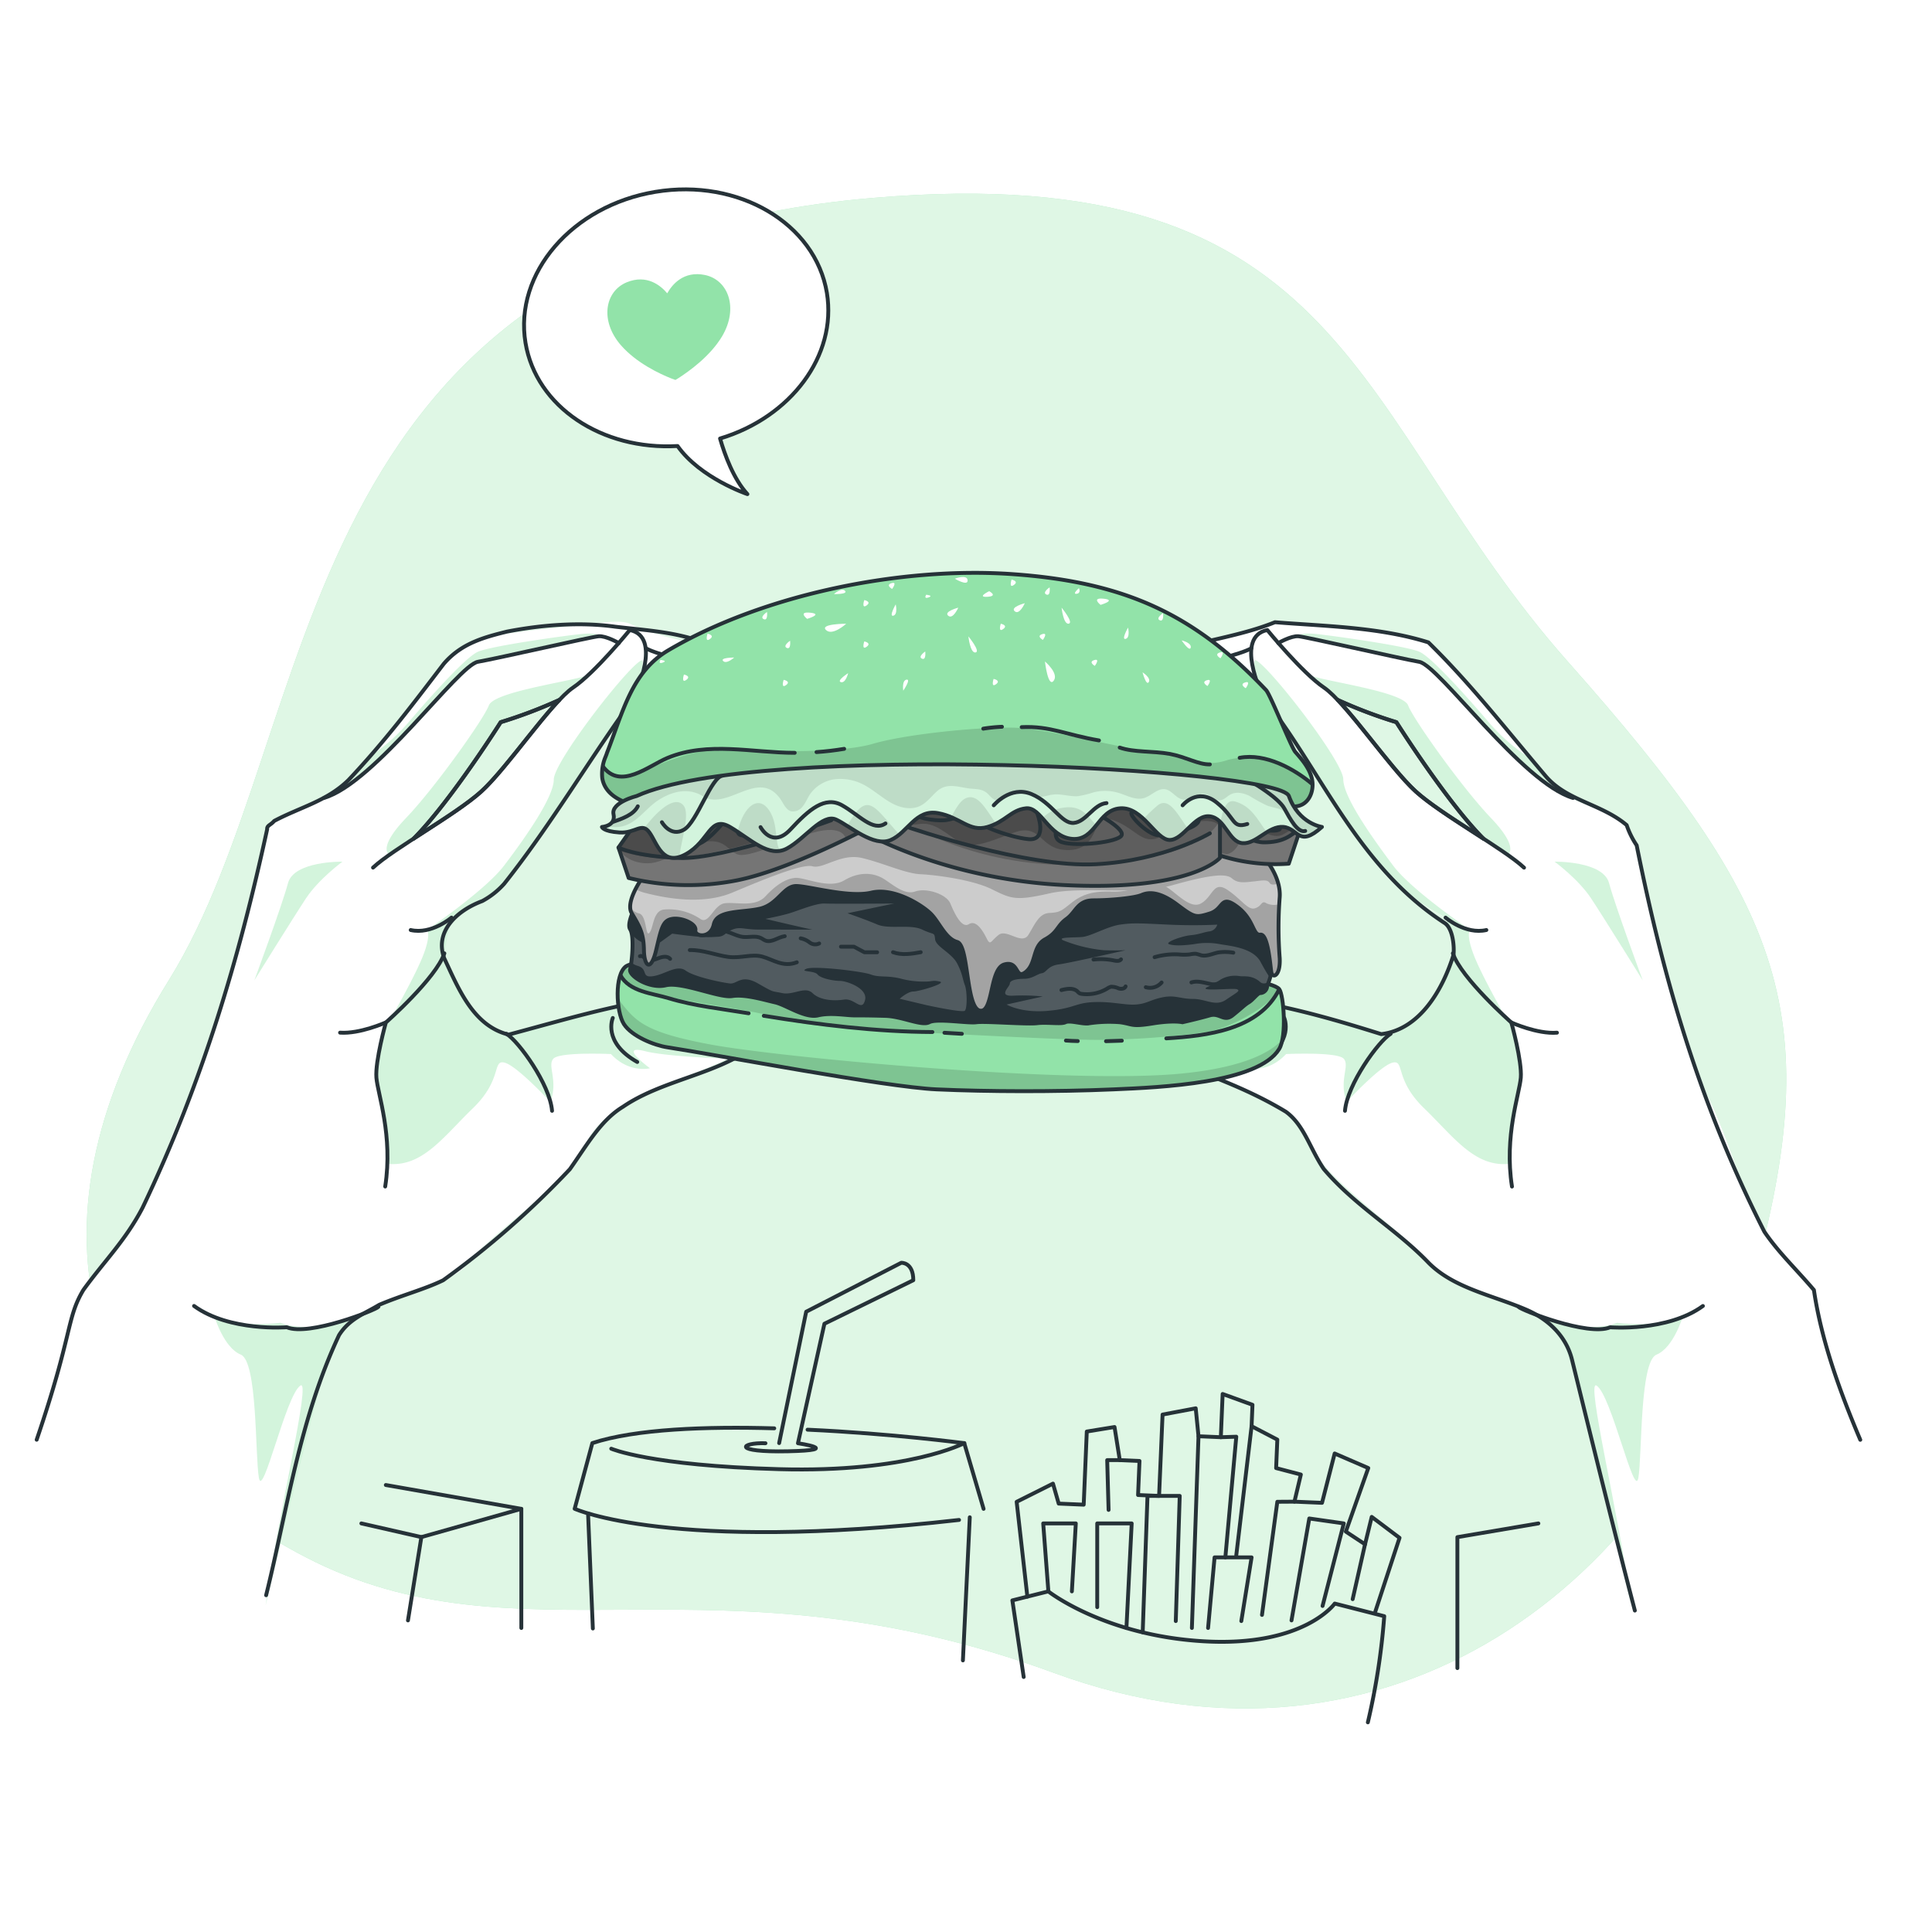 <svg class="animated" id="freepik_stories-hamburger" xmlns="http://www.w3.org/2000/svg" xmlns:xlink="http://www.w3.org/1999/xlink" viewBox="0 0 500 500" version="1.1" xmlns:svgjs="http://svgjs.com/svgjs"><style>svg#freepik_stories-hamburger:not(.animated) .animable {opacity: 0;}svg#freepik_stories-hamburger.animated #freepik--background-simple--inject-2 {animation: 1s 1 forwards cubic-bezier(.36,-0.01,.5,1.38) slideUp;animation-delay: 0s;}svg#freepik_stories-hamburger.animated #freepik--french-fries--inject-2 {animation: 1s 1 forwards cubic-bezier(.36,-0.01,.5,1.38) slideLeft;animation-delay: 0s;}svg#freepik_stories-hamburger.animated #freepik--Speech-bubble--inject-2 {animation: 1s 1 forwards cubic-bezier(.36,-0.01,.5,1.38) slideRight;animation-delay: 0s;}svg#freepik_stories-hamburger.animated #freepik--Right-hand--inject-2 {animation: 1s 1 forwards cubic-bezier(.36,-0.01,.5,1.38) fadeIn,1.5s Infinite  linear floating;animation-delay: 0s,1s;}svg#freepik_stories-hamburger.animated #freepik--Left-hand--inject-2 {animation: 1s 1 forwards cubic-bezier(.36,-0.01,.5,1.38) slideRight,1.5s Infinite  linear floating;animation-delay: 0s,1s;}svg#freepik_stories-hamburger.animated #freepik--Burger--inject-2 {animation: 1s 1 forwards cubic-bezier(.36,-0.01,.5,1.38) slideDown,1.5s Infinite  linear floating;animation-delay: 0s,1s;}            @keyframes slideUp {                0% {                    opacity: 0;                    transform: translateY(30px);                }                100% {                    opacity: 1;                    transform: inherit;                }            }                    @keyframes slideLeft {                0% {                    opacity: 0;                    transform: translateX(-30px);                }                100% {                    opacity: 1;                    transform: translateX(0);                }            }                    @keyframes slideRight {                0% {                    opacity: 0;                    transform: translateX(30px);                }                100% {                    opacity: 1;                    transform: translateX(0);                }            }                    @keyframes fadeIn {                0% {                    opacity: 0;                }                100% {                    opacity: 1;                }            }                    @keyframes floating {                0% {                    opacity: 1;                    transform: translateY(0px);                }                50% {                    transform: translateY(-10px);                }                100% {                    opacity: 1;                    transform: translateY(0px);                }            }                    @keyframes slideDown {                0% {                    opacity: 0;                    transform: translateY(-30px);                }                100% {                    opacity: 1;                    transform: translateY(0);                }            }        </style><g id="freepik--background-simple--inject-2" class="animable" style="transform-origin: 242.355px 246.135px;"><path d="M225.63,51.24c124-10.68,124.24,57,180.13,120s67.84,91.63,46.78,164.3-92.07,129.64-179.9,97.36S134.5,431.65,79.11,403s-76-84.05-35.42-149.31S72.68,64.41,225.63,51.24Z" style="fill: rgb(146, 227, 169); transform-origin: 242.355px 246.135px;" id="eltkamw4o9ll" class="animable"></path><g id="elgx9xj5nfdyi"><path d="M225.63,51.24c124-10.68,124.24,57,180.13,120s67.84,91.63,46.78,164.3-92.07,129.64-179.9,97.36S134.5,431.65,79.11,403s-76-84.05-35.42-149.31S72.68,64.41,225.63,51.24Z" style="fill: rgb(255, 255, 255); opacity: 0.7; transform-origin: 242.355px 246.135px;" class="animable"></path></g></g><g id="freepik--french-fries--inject-2" class="animable" style="transform-origin: 245.825px 386.274px;"><path d="M200.38,369.65c-17.63-.5-35.9.15-47.08,3.82l-4.58,17s24.77,11.39,99.48,2.89" style="fill: none; stroke: rgb(38, 50, 56); stroke-linecap: round; stroke-linejoin: round; transform-origin: 198.46px 383.007px;" id="eligtw17dlaik" class="animable"></path><path d="M254.55,390.49l-5-17S230.79,371,209,370" style="fill: none; stroke: rgb(38, 50, 56); stroke-linecap: round; stroke-linejoin: round; transform-origin: 231.775px 380.245px;" id="elv0nbgsrez2r" class="animable"></path><line x1="250.98" y1="392.67" x2="249.2" y2="429.71" style="fill: none; stroke: rgb(38, 50, 56); stroke-linecap: round; stroke-linejoin: round; transform-origin: 250.09px 411.19px;" id="elvohxnb2u15n" class="animable"></line><line x1="152.19" y1="391.7" x2="153.43" y2="421.45" style="fill: none; stroke: rgb(38, 50, 56); stroke-linecap: round; stroke-linejoin: round; transform-origin: 152.81px 406.575px;" id="elmamwri53d2" class="animable"></line><path d="M249.57,373.47s-14.45,7.68-47.93,6.75-43.45-5.3-43.45-5.3" style="fill: none; stroke: rgb(38, 50, 56); stroke-linecap: round; stroke-linejoin: round; transform-origin: 203.88px 376.884px;" id="el1r3eimn51rj" class="animable"></path><path d="M201.64,373.47l7-34,24.6-12.66s3.12-.21,3.12,4.51l-23,11.26-6.85,30.93s12,1.77-2.57,2.08-12.37-2.29-5.84-2.08" style="fill: none; stroke: rgb(38, 50, 56); stroke-linecap: round; stroke-linejoin: round; transform-origin: 214.704px 351.212px;" id="el9jlm0hsje8r" class="animable"></path><path d="M264.93,434,262,414.18l9.3-2.33s14.5,11.45,40.33,12.92,33.8-9.77,33.8-9.77l12.81,3.27A178,178,0,0,1,354,445.74" style="fill: none; stroke: rgb(38, 50, 56); stroke-linecap: round; stroke-linejoin: round; transform-origin: 310.12px 428.795px;" id="el9nop8brouv" class="animable"></path><polyline points="265.88 413.21 263.11 388.67 272.51 383.96 273.99 389.13 280.46 389.41 281.26 370.48 288.44 369.31 289.8 377.88 294.9 378.1 294.53 386.91 299.97 387.14 300.87 366.09 309.45 364.47 310.17 371.7 315.95 371.95 316.42 360.76 324.14 363.56 323.91 369.1 330.57 372.57 330.26 379.94 336.66 381.61 335 388.63 342.14 388.93 345.41 376.16 354.11 379.93 348.3 396.38 353.27 399.66 355 392.57 362.2 397.99 355.94 417.04" style="fill: none; stroke: rgb(38, 50, 56); stroke-linecap: round; stroke-linejoin: round; transform-origin: 312.655px 388.9px;" id="eld8sb02dtob" class="animable"></polyline><line x1="323.91" y1="369.09" x2="319.95" y2="402.48" style="fill: none; stroke: rgb(38, 50, 56); stroke-linecap: round; stroke-linejoin: round; transform-origin: 321.93px 385.785px;" id="elxlwxraef4kr" class="animable"></line><polyline points="326.6 417.94 330.57 388.66 335 388.63" style="fill: none; stroke: rgb(38, 50, 56); stroke-linecap: round; stroke-linejoin: round; transform-origin: 330.8px 403.285px;" id="elwdlzoa16m1b" class="animable"></polyline><line x1="310.17" y1="371.7" x2="308.46" y2="421.32" style="fill: none; stroke: rgb(38, 50, 56); stroke-linecap: round; stroke-linejoin: round; transform-origin: 309.315px 396.51px;" id="el68jluo0vi36" class="animable"></line><polyline points="291.52 421.32 292.88 394.26 283.96 394.26 283.96 415.93" style="fill: none; stroke: rgb(38, 50, 56); stroke-linecap: round; stroke-linejoin: round; transform-origin: 288.42px 407.79px;" id="elwzvlkvztx2" class="animable"></polyline><polyline points="271.32 411.85 269.98 394.26 278.42 394.26 277.4 411.85" style="fill: none; stroke: rgb(38, 50, 56); stroke-linecap: round; stroke-linejoin: round; transform-origin: 274.2px 403.055px;" id="elfl41iwku4z" class="animable"></polyline><polyline points="289.8 377.88 286.54 377.88 286.9 390.76" style="fill: none; stroke: rgb(38, 50, 56); stroke-linecap: round; stroke-linejoin: round; transform-origin: 288.17px 384.32px;" id="elvypxirhtipb" class="animable"></polyline><polyline points="304.29 419.53 305.31 387.14 296.97 387.14 295.73 422.45" style="fill: none; stroke: rgb(38, 50, 56); stroke-linecap: round; stroke-linejoin: round; transform-origin: 300.52px 404.795px;" id="elighxq6wxeve" class="animable"></polyline><polyline points="334.24 419.36 338.84 392.98 347.77 394.26 342.28 415.62" style="fill: none; stroke: rgb(38, 50, 56); stroke-linecap: round; stroke-linejoin: round; transform-origin: 341.005px 406.17px;" id="el9bfaxdn223h" class="animable"></polyline><line x1="350.07" y1="413.86" x2="353.27" y2="399.66" style="fill: none; stroke: rgb(38, 50, 56); stroke-linecap: round; stroke-linejoin: round; transform-origin: 351.67px 406.76px;" id="elo9iebkmuh2l" class="animable"></line><polyline points="315.95 371.95 319.95 371.82 317.12 403.05" style="fill: none; stroke: rgb(38, 50, 56); stroke-linecap: round; stroke-linejoin: round; transform-origin: 317.95px 387.435px;" id="eljhb807awy1f" class="animable"></polyline><polyline points="312.65 421.32 314.33 403.05 323.91 403.05 321.25 419.53" style="fill: none; stroke: rgb(38, 50, 56); stroke-linecap: round; stroke-linejoin: round; transform-origin: 318.28px 412.185px;" id="el2vk7tgkpeae" class="animable"></polyline><polyline points="377.17 431.7 377.17 397.81 398.13 394.26" style="fill: none; stroke: rgb(38, 50, 56); stroke-linecap: round; stroke-linejoin: round; transform-origin: 387.65px 412.98px;" id="el1pvukn03xop" class="animable"></polyline><polyline points="134.92 421.32 134.92 390.49 99.85 384.32" style="fill: none; stroke: rgb(38, 50, 56); stroke-linecap: round; stroke-linejoin: round; transform-origin: 117.385px 402.82px;" id="elzuddcp68uih" class="animable"></polyline><polyline points="134.92 390.49 109.05 397.8 105.58 419.36" style="fill: none; stroke: rgb(38, 50, 56); stroke-linecap: round; stroke-linejoin: round; transform-origin: 120.25px 404.925px;" id="elpr4huxu8lbf" class="animable"></polyline><line x1="109.05" y1="397.8" x2="93.52" y2="394.26" style="fill: none; stroke: rgb(38, 50, 56); stroke-linecap: round; stroke-linejoin: round; transform-origin: 101.285px 396.03px;" id="el4fshn07d9l7" class="animable"></line></g><g id="freepik--Speech-bubble--inject-2" class="animable" style="transform-origin: 174.994px 88.445px;"><path d="M214,75.8c-3-18-22.86-29.72-44.39-26.15S133,70.72,136,88.73c2.75,16.6,19.84,27.83,39.35,26.7,5.88,8.34,18.08,12.45,18.08,12.45-3.58-3.89-5.85-10.14-7.08-14.39C204.62,108,216.66,92.1,214,75.8Z" style="fill: rgb(255, 255, 255); stroke: rgb(38, 50, 56); stroke-linecap: round; stroke-linejoin: round; transform-origin: 174.994px 88.445px;" id="eloo5u22wkzh8" class="animable"></path><path d="M182.45,71.17c-5.54-1.15-8.5,2.47-9.77,4.74-1.68-2-5.26-5-10.49-2.85-5.68,2.35-7,10-1.46,16.33,4,4.56,10,7.37,13.07,8.58.36.15.7.27,1,.36.24-.14.55-.32.88-.53C178.43,96,183.82,92.17,186.9,87,191.2,79.69,188.46,72.43,182.45,71.17Z" style="fill: rgb(146, 227, 169); transform-origin: 173.091px 84.64px;" id="elm2a398cq69r" class="animable"></path></g><g id="freepik--Right-hand--inject-2" class="animable" style="transform-origin: 384.901px 299.06px;"><path d="M288.6,260.66c1,5.56,7.3,10,14.08,13.33,7,3.46,14.47,5.82,17.07,7.21,9,4.82,16.82,7.52,20,15.8s25.07,22.83,30.25,30.05c2.46,3.42,9.45,5.64,16.63,8.45a70.26,70.26,0,0,1,10.11,4.68h0c3.93,2.34,7.1,5.22,8.51,9.07,2.41,6.63,10,37.4,16.93,66.17,6.74,28.05,37.28,26.2,45.1,9.81a150.68,150.68,0,0,0,14.15-52.62s-9.38-23.92-10.56-33.14-4.23-7.08-12.42-18.8-9.68-22.89-16.27-36.43-17.53-56.66-19.2-65.83c-1.3-7.22-6-7.44-12.1-10l-.17-.06a30.49,30.49,0,0,1-5-2.67c-2.45-1.65-6-5.2-9.85-9.48h0c-9.43-10.46-20.83-25.24-23.37-27.55-3.58-3.26-8.28-4.21-23.38-5.86-12-1.32-18.43-2.51-21.17-1.28-11.34,5.12-21,4.91-24.21,7a2.07,2.07,0,0,0-1,2.35c1.45,7.39,23.9,9,23.9,9s23.75,35,29.84,44.13c4.51,6.7,17.65,13.58,17.65,13.58,1.07,4.66,1.9,9.25,1.9,9.25-1,6.15-10.85,21.22-16.1,20.82s-29.66-7.77-41.08-9.18S287.94,256.82,288.6,260.66Zm77.81-55.81c-5.5-5-14.13-17.31-20.19-23.7l0,0a123.5,123.5,0,0,0,15.13,5.73s12.86,20.38,22.48,30.11c-1.95-1.26-4-2.57-6-3.88l-.06,0A100.32,100.32,0,0,1,366.41,204.85Z" style="fill: rgb(255, 255, 255); transform-origin: 385.007px 299.06px;" id="elmq3zkijnc0r" class="animable"></path><g id="elz19ms84bmu"><path d="M288.6,260.66c1,5.56,7.3,10,14.08,13.33,8.69-.33,17.7-1,21.22-1.92,7.49-1.92-1.15,4.39-1.15,4.39s5.37,1.39,10.09-3.67c0,0,13.28-.63,14.92,1.21s-1.32,5.56.74,11.19c0,0,8.63-9.36,11.88-10.17s.44,4.32,8.17,11.79,13.14,15.41,22.21,14.37a51.09,51.09,0,0,1,.59-10.2c.88-5,2.26-10.33,1.69-18.06s-3.68-10.15-3.68-10.15-5.85-10.19-7.94-15.6-1-6.53-1-6.53S365.36,230.46,360.53,224s-12.87-17.53-12.89-22.33-20.57-31.06-22.93-30.85l-.32,3.93a12.12,12.12,0,0,1-7.1-1.76,8.51,8.51,0,0,0-6.07-1.48l9.72-2.6c-1.68.4-8,1.84-10.08,1-1.86-.76-4.75-2.18-7.09-1.47a2.07,2.07,0,0,0-1,2.35c1.45,7.39,23.9,9,23.9,9s23.75,35,29.84,44.13c4.51,6.7,17.65,13.58,17.65,13.58,1.07,4.66,1.9,9.25,1.9,9.25-1,6.15-10.85,21.22-16.1,20.82s-29.66-7.77-41.08-9.18S287.94,256.82,288.6,260.66Z" style="fill: rgb(146, 227, 169); opacity: 0.4; transform-origin: 340.879px 234.76px;" class="animable"></path></g><g id="elzsp3nl6w46"><path d="M338.78,174.77a89.55,89.55,0,0,0,7.44,6.38l0,0a123.5,123.5,0,0,0,15.13,5.73s12.86,20.38,22.48,30.11c-1.95-1.26-4-2.57-6-3.88a39.71,39.71,0,0,0,4.23,3c4.09,2.37,8.1,5.09,8.1,5.09s3.29-1.56-4.27-9.47-20.15-25.64-21.46-29.16S344.07,176.52,338.78,174.77Z" style="fill: rgb(146, 227, 169); opacity: 0.4; transform-origin: 364.826px 197.985px;" class="animable"></path></g><g id="elo066x4bwt3"><path d="M335,164.74s28.66,5.2,33.42,7,21.81,28.89,42.34,36.59a30.49,30.49,0,0,1-5-2.67c-2.45-1.65-6-5.2-9.85-9.48h0a48.42,48.42,0,0,1-10.82-9.5c-6.44-7.51-14.53-16.4-17.59-17.93s-22.79-4.26-27-4.69S335,164.74,335,164.74Z" style="fill: rgb(146, 227, 169); opacity: 0.4; transform-origin: 372.88px 186.146px;" class="animable"></path></g><g id="el5ukfhnx8l62"><path d="M402.33,223s12.56-.23,14.1,5.56,8.71,25.16,8.71,25.16-10.07-16.24-13.37-21.23S402.33,223,402.33,223Z" style="fill: rgb(146, 227, 169); opacity: 0.4; transform-origin: 413.735px 238.359px;" class="animable"></path></g><g id="elnnyydtsgfwa"><path d="M396.75,340.19c3.93,2.34,7.1,5.22,8.51,9.07,2.41,6.63,10,37.4,16.93,66.17-3.33-24.11-11.84-58.68-9-56.84C417,361,423,388.21,424,382.48s.32-30.14,4.7-31.9,6.76-9.74,6.76-9.74c-7.22,2.91-16.94,1.5-16.94,1.5C412,344.78,403.37,342.69,396.75,340.19Z" style="fill: rgb(146, 227, 169); opacity: 0.4; transform-origin: 416.105px 377.81px;" class="animable"></path></g><path d="M366.42,204.85c-5.51-5-14.14-17.31-20.21-23.7a122.45,122.45,0,0,0,15.17,5.75s12.86,20.38,22.48,30.11C377.56,212.92,370.36,208.42,366.42,204.85Z" style="fill: none; stroke: rgb(38, 50, 56); stroke-linecap: round; stroke-linejoin: round; transform-origin: 365.035px 199.08px;" id="elw9bi7ng2qx7" class="animable"></path><path d="M481.44,372.62c-5.14-12.13-10.07-25.57-12-38.77-4.58-5.39-9.24-9.78-12.82-15.08-16.44-32.43-25.9-64.3-33.05-100a21.86,21.86,0,0,1-2.59-5.23c-6.57-5.54-15.54-6.27-21-12.73-10.08-11.86-19.16-23.63-30.31-34.56-12.72-4-26.75-4.17-39.71-5.22-8.3,3.34-17.43,4.61-25.64,7-3.16,1.75-.49,6,1.42,7.14,6.82,2.55,13.64,5.11,20.69,4.68,15.5,19.31,24.53,44.12,47.4,59,1.91,1.16,2.59,5.23,2.35,8.22-2.72,8.81-8.59,19.37-18.72,20.56-21.53-6.76-43.13-12.52-66.46-9.39-2.07.83-3.15,1.75-2.4,4.82,2.59,5.23,8.33,8.7,13.15,11.1,10.72,3.87,21.45,7.75,31,13.54,4.74,3.39,6.25,9.54,9.84,14.84,8.24,9.7,18.8,15.57,27.13,24.27,6.49,6.54,16.38,8.34,25.11,12.06,5.82,2.48,10.48,6.87,12,13,5.28,21.5,10.57,43,16.27,64.94" style="fill: none; stroke: rgb(38, 50, 56); stroke-linecap: round; stroke-linejoin: round; transform-origin: 384.901px 288.92px;" id="elyalbdy8q1kj" class="animable"></path><path d="M326.63,179.77s-7.21-15,1.35-16.72c0,0,9,11.06,14.66,14.89s17.06,20.84,23.78,26.91,22.83,14.85,28,19.7" style="fill: none; stroke: rgb(38, 50, 56); stroke-linecap: round; stroke-linejoin: round; transform-origin: 359.106px 193.8px;" id="eljxcp3gbltb" class="animable"></path><path d="M346.21,181.15a122.45,122.45,0,0,0,15.17,5.75s12.86,20.38,22.48,30.11" style="fill: none; stroke: rgb(38, 50, 56); stroke-linecap: round; stroke-linejoin: round; transform-origin: 365.035px 199.08px;" id="el4a3rc0qj83k" class="animable"></path><path d="M374.11,237.48s5.17,4.46,10.56,3.21" style="fill: none; stroke: rgb(38, 50, 56); stroke-linecap: round; stroke-linejoin: round; transform-origin: 379.39px 239.196px;" id="eldmj37mpibzj" class="animable"></path><path d="M376,246.72c2.12,6.42,15.13,17.9,15.13,17.9s2.8,10,2.45,14.29-4.34,15-2.28,28.17" style="fill: none; stroke: rgb(38, 50, 56); stroke-linecap: round; stroke-linejoin: round; transform-origin: 384.805px 276.9px;" id="elqr07sxou2c" class="animable"></path><path d="M391.14,264.62s6.73,3.05,11.8,2.64" style="fill: none; stroke: rgb(38, 50, 56); stroke-linecap: round; stroke-linejoin: round; transform-origin: 397.04px 265.959px;" id="elii2z3rtvgxg" class="animable"></path><path d="M393,338.22c.58.77,18,7.7,23.71,5.28,0,0,14.8,1.2,24-5.51" style="fill: none; stroke: rgb(38, 50, 56); stroke-linecap: round; stroke-linejoin: round; transform-origin: 416.855px 341px;" id="elbyol81lavqe" class="animable"></path><path d="M324,179.36s-12.63-1.31-12.83-7.81c0,0,9.75-2.1,12.67-3.78" style="fill: none; stroke: rgb(38, 50, 56); stroke-linecap: round; stroke-linejoin: round; transform-origin: 317.585px 173.565px;" id="el3uztqfd9jmx" class="animable"></path><path d="M330.82,166.42s3.29-1.91,5.2-1.76,26.13,5.72,31.27,6.62,26.62,31.34,39.81,35.23" style="fill: none; stroke: rgb(38, 50, 56); stroke-linecap: round; stroke-linejoin: round; transform-origin: 368.96px 185.581px;" id="eldfbrwmkjxh" class="animable"></path><path d="M359.9,267.55c-3.15,1.89-11.27,13.13-11.82,19.93" style="fill: none; stroke: rgb(38, 50, 56); stroke-linecap: round; stroke-linejoin: round; transform-origin: 353.99px 277.515px;" id="eljkdikfefqzg" class="animable"></path><path d="M332.36,263.45s2.77,6.28-6.33,11.4" style="fill: none; stroke: rgb(38, 50, 56); stroke-linecap: round; stroke-linejoin: round; transform-origin: 329.393px 269.15px;" id="eltrk9jg11zz" class="animable"></path></g><g id="freepik--Left-hand--inject-2" class="animable animator-active" style="transform-origin: 105.991px 299.013px;"><path d="M172.12,258.37c-11.41,1.41-35.82,8.78-41.07,9.17s-15.12-14.67-16.1-20.82c0,0,.83-4.59,1.9-9.24,0,0,13.14-6.88,17.64-13.59,6.1-9.09,29.85-44.12,29.85-44.12s22.46-1.57,23.91-9a2.08,2.08,0,0,0-1.06-2.35c-3.19-2-12.87-1.84-24.21-7-2.74-1.24-9.19,0-21.16,1.28-15.11,1.65-19.81,2.6-23.39,5.86-2.54,2.3-13.94,17.08-23.37,27.54,0,0,0,0,0,0-3.87,4.28-7.41,7.83-9.86,9.48a30.49,30.49,0,0,1-5,2.67l-.17.06c-6.08,2.58-10.8,2.8-12.1,10-1.67,9.17-12.6,52.3-19.21,65.83S40.67,309,32.48,320.67s-11.24,9.58-12.41,18.79S9.5,372.6,9.5,372.6a150.62,150.62,0,0,0,14.15,52.62c7.82,16.39,38.35,18.25,45.1-9.8,6.91-28.77,14.52-59.54,16.94-66.17,1.4-3.85,4.58-6.73,8.5-9.06l0,0a70.89,70.89,0,0,1,10.12-4.68c7.18-2.8,14.17-5,16.62-8.44,5.19-7.22,27.09-21.77,30.26-30.05s11-11,20-15.8c2.59-1.39,10.07-3.75,17.06-7.21,6.78-3.36,13.11-7.76,14.08-13.33C203,256.82,183.54,256.94,172.12,258.37Zm-59-45.28-.06,0c-2,1.32-4,2.63-6,3.89,9.62-9.74,22.48-30.11,22.48-30.11a121.61,121.61,0,0,0,15.14-5.74h0c-6.07,6.39-14.69,18.72-20.2,23.69A101.51,101.51,0,0,1,113.15,213.09Z" style="fill: rgb(255, 255, 255); transform-origin: 105.923px 299.013px;" id="el9br705fc5d" class="animable"></path><g id="el8lyrtjxxyah"><path d="M202.35,260.66c-1,5.57-7.3,10-14.08,13.33-8.68-.32-17.7-1-21.21-1.92-7.5-1.92,1.15,4.39,1.15,4.39s-5.38,1.39-10.09-3.67c0,0-13.29-.63-14.92,1.21s1.32,5.56-.75,11.18c0,0-8.63-9.35-11.87-10.17s-.45,4.32-8.18,11.79-13.14,15.41-22.21,14.38A51.2,51.2,0,0,0,99.6,291c-.88-5-2.26-10.33-1.69-18.06s3.69-10.15,3.69-10.15,5.85-10.19,7.94-15.6,1-6.52,1-6.52,15-10.19,19.89-16.62,12.87-17.52,12.89-22.32,20.57-31.07,22.94-30.86l.31,3.94a12.15,12.15,0,0,0,7.11-1.76,8.5,8.5,0,0,1,6.07-1.48l-9.72-2.6c1.67.4,8,1.84,10.08,1,1.85-.76,4.75-2.18,7.08-1.47a2.08,2.08,0,0,1,1.06,2.35c-1.45,7.4-23.91,9-23.91,9s-23.75,35-29.85,44.12c-4.5,6.71-17.64,13.59-17.64,13.59-1.07,4.65-1.9,9.24-1.9,9.24,1,6.15,10.84,21.23,16.1,20.82s29.66-7.76,41.07-9.17S203,256.82,202.35,260.66Z" style="fill: rgb(146, 227, 169); opacity: 0.4; transform-origin: 150.071px 234.789px;" class="animable"></path></g><g id="elvvje42laj4"><path d="M152.19,174.77a93.08,93.08,0,0,1-7.44,6.38h0a121.61,121.61,0,0,1-15.14,5.74S116.72,207.27,107.1,217c2-1.26,4-2.57,6-3.89a38.3,38.3,0,0,1-4.23,3c-4.09,2.37-8.1,5.09-8.1,5.09s-3.29-1.56,4.27-9.46,20.16-25.65,21.47-29.17S146.89,176.51,152.19,174.77Z" style="fill: rgb(146, 227, 169); opacity: 0.4; transform-origin: 126.124px 197.985px;" class="animable"></path></g><g id="elx6616ts57tr"><path d="M156,164.74s-28.65,5.19-33.41,7-21.82,28.89-42.35,36.59a30.49,30.49,0,0,0,5-2.67c2.45-1.65,6-5.2,9.86-9.48,0,0,0,0,0,0a48.83,48.83,0,0,0,10.83-9.49c6.43-7.52,14.52-16.41,17.59-17.94s22.78-4.26,27-4.68S156,164.74,156,164.74Z" style="fill: rgb(146, 227, 169); opacity: 0.4; transform-origin: 118.12px 186.152px;" class="animable"></path></g><g id="elxs4nn8u38m9"><path d="M88.62,223s-12.55-.23-14.09,5.56-8.71,25.16-8.71,25.16,10.07-16.24,13.37-21.23S88.62,223,88.62,223Z" style="fill: rgb(146, 227, 169); opacity: 0.4; transform-origin: 77.22px 238.359px;" class="animable"></path></g><g id="el3sqdgsq21oq"><path d="M94.19,340.19c-3.92,2.33-7.1,5.21-8.5,9.06-2.42,6.63-10,37.4-16.94,66.17,3.33-24.11,11.84-58.68,9-56.84C74,361,68,388.2,67,382.46s-.32-30.13-4.69-31.89-6.77-9.74-6.77-9.74c7.23,2.91,17,1.5,17,1.5C79,344.77,87.57,342.68,94.19,340.19Z" style="fill: rgb(146, 227, 169); opacity: 0.4; transform-origin: 74.865px 377.805px;" class="animable"></path></g><path d="M107.1,217c9.62-9.73,22.48-30.1,22.48-30.1a124.22,124.22,0,0,0,15.17-5.75c-6.07,6.39-14.7,18.72-20.21,23.7C120.6,208.41,113.4,212.91,107.1,217Z" style="fill: none; stroke: rgb(38, 50, 56); stroke-linecap: round; stroke-linejoin: round; transform-origin: 125.925px 199.075px;" id="elebrjtj7jev" class="animable"></path><path d="M68.87,412.84c5.47-22.07,8.6-45.4,18.87-67.3,2.67-4.23,6.58-5.55,10.41-7.86,5.82-2.48,11.72-4,16.54-6.35a226.77,226.77,0,0,0,32.79-28.74c4.5-6.38,8-12.68,13.75-16.16,13.31-9.1,33.4-8.71,41.17-24.39.75-3.07-3.32-3.74-5.39-4.58-23.25-2.14-43.78,4.54-65.38,10.3-9.22-2.27-13-12-16.65-19.73-2.55-6.81,3-12.28,9.84-14.84a20.87,20.87,0,0,0,5.66-4.47c12.75-16.08,22.42-32.91,34.17-48.91,8-.64,14.87-2.2,21.61-5.75,1.91-1.16,2.67-4.23,1.59-5.15-9.45-5.26-18.5-5.53-28.63-6.72-9.13-1.27-19.1-.46-28,1.26-5.9,1.48-11.8,3-16.38,8.35-8.17,10.69-15.42,20.3-24.66,30.08-5.58,5.47-12.48,7-19.21,10.58-.92,1.08-1.92,1.16-1.83,2.15-7.32,33.7-16.78,65.57-32.23,97.92-4.34,8.37-9.92,13.84-15.33,21.3-4.42,7.38-2.67,11.1-12.09,38.77" style="fill: none; stroke: rgb(38, 50, 56); stroke-linecap: round; stroke-linejoin: round; transform-origin: 105.991px 287.205px;" id="elxtu59bctrud" class="animable"></path><path d="M164.33,179.77s7.21-15-1.35-16.72c0,0-9,11.06-14.65,14.88s-17.07,20.85-23.79,26.92-22.83,14.84-28,19.69" style="fill: none; stroke: rgb(38, 50, 56); stroke-linecap: round; stroke-linejoin: round; transform-origin: 131.855px 193.795px;" id="el5hhvmj286h5" class="animable"></path><path d="M144.75,181.15a124.22,124.22,0,0,1-15.17,5.75S116.72,207.27,107.1,217" style="fill: none; stroke: rgb(38, 50, 56); stroke-linecap: round; stroke-linejoin: round; transform-origin: 125.925px 199.075px;" id="elhzng7zptzyj" class="animable"></path><path d="M116.85,237.47s-5.17,4.46-10.56,3.22" style="fill: none; stroke: rgb(38, 50, 56); stroke-linecap: round; stroke-linejoin: round; transform-origin: 111.57px 239.189px;" id="el2hae1t0l0xs" class="animable"></path><path d="M115,246.72c-2.13,6.42-15.14,17.9-15.14,17.9s-2.8,10-2.45,14.28,4.34,15,2.28,28.17" style="fill: none; stroke: rgb(38, 50, 56); stroke-linecap: round; stroke-linejoin: round; transform-origin: 106.19px 276.895px;" id="eltjenc9smzb" class="animable"></path><path d="M99.81,264.62s-6.72,3-11.8,2.63" style="fill: none; stroke: rgb(38, 50, 56); stroke-linecap: round; stroke-linejoin: round; transform-origin: 93.91px 265.951px;" id="elwkg9fmt26ae" class="animable"></path><path d="M97.93,338.21c-.58.77-18,7.7-23.71,5.28,0,0-14.8,1.2-24-5.51" style="fill: none; stroke: rgb(38, 50, 56); stroke-linecap: round; stroke-linejoin: round; transform-origin: 74.075px 340.99px;" id="elubzsdimojl" class="animable"></path><path d="M167,179.36s12.63-1.31,12.82-7.81c0,0-9.75-2.1-12.66-3.78" style="fill: none; stroke: rgb(38, 50, 56); stroke-linecap: round; stroke-linejoin: round; transform-origin: 173.41px 173.565px;" id="el8wbr1iskpy6" class="animable"></path><path d="M160.14,166.42s-3.29-1.91-5.2-1.76-26.12,5.72-31.26,6.61S97.05,202.61,83.86,206.5" style="fill: none; stroke: rgb(38, 50, 56); stroke-linecap: round; stroke-linejoin: round; transform-origin: 122px 185.576px;" id="elstui2wbo9i" class="animable"></path><path d="M131.05,267.55c3.16,1.88,11.27,13.12,11.82,19.93" style="fill: none; stroke: rgb(38, 50, 56); stroke-linecap: round; stroke-linejoin: round; transform-origin: 136.96px 277.515px;" id="elwu046swgfv" class="animable"></path><path d="M158.59,263.45s-2.76,6.28,6.33,11.39" style="fill: none; stroke: rgb(38, 50, 56); stroke-linecap: round; stroke-linejoin: round; transform-origin: 161.558px 269.145px;" id="elriqikh7eye9" class="animable"></path></g><g id="freepik--Burger--inject-2" class="animable" style="transform-origin: 248.929px 215.325px;"><path d="M331.07,256c-3-3.83-46.82-6.24-87-7.71-35.18-1.29-78-.93-82,1.75-3.11,2.1-2.63,11.85-.6,15s7.82,5.49,11.24,6c12.67,1.92,56.37,10.29,69.69,10.89s30.8.65,45.78,0c12.18-.52,37.47-1.59,42.87-10.46C333.08,268.17,332.19,257.42,331.07,256Z" style="fill: rgb(146, 227, 169); transform-origin: 246.053px 264.984px;" id="elrjvruf91n8m" class="animable"></path><g style="clip-path: url(&quot;#freepik--clip-path--inject-2&quot;); transform-origin: 245.9px 264.987px;" id="elm1q04mwucu" class="animable"><g id="ely50pffmglee"><path d="M160.54,252.35a4.57,4.57,0,0,1,1.55-2.31c4-2.7,46.83-3,82-1.76,40.15,1.47,84,3.87,87,7.71-2.7,4.79-13.12,10.19-18.95,11.13a220.89,220.89,0,0,1-28.09,2c-9.16,0-35-1.45-47.24-2s-30.38-1.57-36-3.75-28.31-4.48-35.59-7.39A8.8,8.8,0,0,1,160.54,252.35Z" style="fill-opacity: 0.7; opacity: 0.2; transform-origin: 245.815px 258.35px;" class="animable"></path></g><g id="el9et7a9byxzb"><path d="M331.9,269a7.6,7.6,0,0,1-.83,2.46c-5.4,8.87-30.68,9.94-42.87,10.47-15,.64-32.46.6-45.78,0s-57-9-69.69-10.9c-3.42-.52-9.18-2.81-11.24-6a15,15,0,0,1-1.59-6.61c4.46,5.72,6.31,8.61,24,11.9,17.9,3.34,93.24,10.41,122.14,7.49C322.08,276.21,329,272.24,331.9,269Z" style="fill-opacity: 0.7; opacity: 0.2; transform-origin: 245.9px 270.408px;" class="animable"></path></g><path d="M244.42,267.28c1.5.1,3,.19,4.51.27" style="fill: none; stroke: rgb(38, 50, 56); stroke-linecap: round; stroke-linejoin: round; transform-origin: 246.675px 267.415px;" id="elwf6fd5x93jg" class="animable"></path><path d="M197.67,262.89c14.44,2.33,29,4.14,43.63,4.2" style="fill: none; stroke: rgb(38, 50, 56); stroke-linecap: round; stroke-linejoin: round; transform-origin: 219.485px 264.99px;" id="elgny4q4sdfsh" class="animable"></path><path d="M160.54,252.35c2.35,4.37,8.34,4.7,12.56,6,6.61,2,13.81,2.75,20.64,3.89" style="fill: none; stroke: rgb(38, 50, 56); stroke-linecap: round; stroke-linejoin: round; transform-origin: 177.14px 257.295px;" id="elwe4n20t693" class="animable"></path><path d="M278.93,269.43c-1,0-2.05-.08-3.07-.14" style="fill: none; stroke: rgb(38, 50, 56); stroke-linecap: round; stroke-linejoin: round; transform-origin: 277.395px 269.36px;" id="ely308ml5xvk" class="animable"></path><path d="M290.33,269.33c-1.37.06-2.73.1-4.1.13" style="fill: none; stroke: rgb(38, 50, 56); stroke-linecap: round; stroke-linejoin: round; transform-origin: 288.28px 269.395px;" id="elqz1qjjr0lf" class="animable"></path><path d="M331.07,256c-5.22,10.56-18.8,12.08-29.23,12.73" style="fill: none; stroke: rgb(38, 50, 56); stroke-linecap: round; stroke-linejoin: round; transform-origin: 316.455px 262.365px;" id="elxj7ucp2m68r" class="animable"></path></g><path d="M331.07,256c-3-3.83-46.82-6.24-87-7.71-35.18-1.29-78-.93-82,1.75-3.11,2.1-2.63,11.85-.6,15s7.82,5.49,11.24,6c12.67,1.92,56.37,10.29,69.69,10.89s30.8.65,45.78,0c12.18-.52,37.47-1.59,42.87-10.46C333.08,268.17,332.19,257.42,331.07,256Z" style="fill: none; stroke: rgb(38, 50, 56); stroke-linecap: round; stroke-linejoin: round; transform-origin: 246.053px 264.984px;" id="elwjnqe1yk6ae" class="animable"></path><path d="M165.34,232.8s-3.41,5.95-2.26,7.7.44,8.64,0,10.35,5,5.15,9.2,4.15,13.87,3.33,17.2,2.79,8.32,1,11.1,1.62,7.77,4.17,11.1,3.38,7.21,0,9.43,0,3.61,0,8,.12,9.43,2.71,11.37,1.65,10,.31,12.21,0,13,.57,15.68.25,6.24.31,7.35-.25,4.16.45,5.83.32a35.42,35.42,0,0,1,8.29-.32c3.36.44,2.81,1.23,8.36.33s7.81-.33,7.81-.33,4.44-1,7.05-1.77,3.65,1.79,5.91,0,3.09-2.72,4.2-3.38,2.41-2.53,3-2.4a1.87,1.87,0,0,0,1.73-1.51c0-.75,1.63-3.07,1.11-6.75s.15-15-2.84-18.75S197.53,215.84,165.34,232.8Z" style="fill: rgb(38, 50, 56); transform-origin: 245.978px 244.348px;" id="el2hjcp5r701y" class="animable"></path><g style="clip-path: url(&quot;#freepik--clip-path-2--inject-2&quot;); transform-origin: 246.05px 247.768px;" id="el8w66rfmgezs" class="animable"><g id="eltadx8532efe"><g style="opacity: 0.2; transform-origin: 246.05px 247.768px;" class="animable"><path d="M236.37,256.6c-1.45,0-3.53,1.88-3.53,1.88l6.86,1.63s9.37,2.06,10,1.46.62-5,0-6.63-.58-2.91-2-5.62S242.2,245,242,243.07s-.21-1-3.33-2.49-8.53,0-11.65-1.33-7.7-2.9-7.7-2.9l12.06-2.52s-15.6.12-17.89,0-6.87,1.83-9.16,2.52-6.24,1.45-6.24,1.45,11.73,2.78,12.21,2.78H196.62c-4.16,0-5-.83-7.08,0s-1.87,1.87-4.15,1.87a28,28,0,0,1-4.22,0c-2.86-.21-7.2-.83-7.2-.83s-3.2,2.34-3.8,2.73-4.41.39-6.67-2.62c0,0,0-.08,0-.12a28.27,28.27,0,0,1-.13,7.78c0-.11,0-.21,0-.32a4.33,4.33,0,0,0,1.6.87c2.91.83.84,3.13,3.95,2.71s6.25-3.13,8.54-1.46,9.57,3.12,11.44,3.33,2.92-2.49,7.28,0,3.34,1.87,6.25,2.49,5.9-1.87,7.84,0,5.48,2.09,8.19,1.68,4.57,3.27,5.4.17-4.78-5-6.45-5-5-.63-5.83-1.67-4.78-.62-2.91-1.46,14.36.62,16.66,1.46,3.94.21,7.49,1a23.18,23.18,0,0,0,6.66.84c1.87,0,1.87-.42,3.74,0S237.82,256.6,236.37,256.6Z" style="fill: rgb(255, 255, 255); transform-origin: 206.769px 247.752px;" id="elg2gfgvri84p" class="animable"></path><path d="M328.73,253.06s-.54-.48-2.52-4.16-8.12-4.11-10.48-4.55a18.06,18.06,0,0,0-6.73,0c-2.92.39-5.2.44-6.45,0s3.33-2.11,5.61-2.32,3.44-.83,4.95-1a2.47,2.47,0,0,0,1.92-1.74s-5.4.34-12.69,0-9.08-.49-12.45,0-7.53,3-9.82,3.2-6.45,0-5,.83a38,38,0,0,0,10.61,2.6c2.92.11,5.62,0,5.62,0s-14.4,3.29-17.3,3.67-3.09,2.06-4.34,2.27-2.5,1.45-4.58,1.45-3.74.42-3.74,1.25-3.22,3.33.88,3.12a50.89,50.89,0,0,1,7.65.21l-9.36,2.08s3.74,2.24,10.6,1.64,7.08-2.05,11.87-2.26,8.11.83,11,.62,3.7-1.24,6.95-1.88,4.5.43,7.84.43,5.81,2.08,8.53.21,3.82-2.3,2.84-2.71-11.48.83-7.06-.84,8-2.7,9.42-2.49a5.63,5.63,0,0,1,3.68,1.5c.65.51,1.31.34,2.16,0Q328.55,253.66,328.73,253.06Z" style="fill: rgb(255, 255, 255); transform-origin: 294.434px 250.344px;" id="elnkrdgm82mz" class="animable"></path></g></g><path d="M178.52,245.88c3.33-.1,6.87,1.36,10,1.77s6-.82,8.74-.09,5.41,2.87,8.95,1.48" style="fill: none; stroke: rgb(38, 50, 56); stroke-linecap: round; stroke-linejoin: round; transform-origin: 192.365px 247.687px;" id="elk69fva5d11" class="animable"></path><path d="M217.64,245H221l2.71,1.45H227" style="fill: none; stroke: rgb(38, 50, 56); stroke-linecap: round; stroke-linejoin: round; transform-origin: 222.32px 245.725px;" id="elkepw3se9tpj" class="animable"></path><path d="M231.11,246.43c2.27.83,4.78.44,7.17,0" style="fill: none; stroke: rgb(38, 50, 56); stroke-linecap: round; stroke-linejoin: round; transform-origin: 234.695px 246.673px;" id="elcwbjkclqv6" class="animable"></path><path d="M274.7,256.23c1.4-.35,3.08-.64,4.14.35a2.9,2.9,0,0,0,.56.49,1.75,1.75,0,0,0,.51.14,10.24,10.24,0,0,0,6.6-1.35,3.56,3.56,0,0,1,1-.49,4.44,4.44,0,0,1,2,.43c.65.2,1.54.12,1.79-.52" style="fill: none; stroke: rgb(38, 50, 56); stroke-linecap: round; stroke-linejoin: round; transform-origin: 283px 256.291px;" id="el9txk9jg35o" class="animable"></path><path d="M296.53,255.49a3.94,3.94,0,0,0,4.09-1.22" style="fill: none; stroke: rgb(38, 50, 56); stroke-linecap: round; stroke-linejoin: round; transform-origin: 298.575px 254.958px;" id="el1snzjeopgjt" class="animable"></path><path d="M308.34,254.25c1.55-.5,3.21.06,4.81.38a3.54,3.54,0,0,0,1.8,0,6.45,6.45,0,0,0,1.24-.72,6.94,6.94,0,0,1,4.39-.82,20.26,20.26,0,0,1,4.39,1.14" style="fill: none; stroke: rgb(38, 50, 56); stroke-linecap: round; stroke-linejoin: round; transform-origin: 316.655px 253.883px;" id="el9dlnhnukp2f" class="animable"></path><path d="M283,248.33a16.79,16.79,0,0,1,5.29.24c.64.13,1.44.24,1.82-.29" style="fill: none; stroke: rgb(38, 50, 56); stroke-linecap: round; stroke-linejoin: round; transform-origin: 286.555px 248.45px;" id="elblf36b8qyom" class="animable"></path><path d="M298.81,247.72A18.59,18.59,0,0,1,305,247a14.26,14.26,0,0,0,2.92,0,6.38,6.38,0,0,1,1.56-.17,12.29,12.29,0,0,1,1.35.39c1.49.37,3-.45,4.49-.73a12.82,12.82,0,0,1,3.86.06" style="fill: none; stroke: rgb(38, 50, 56); stroke-linecap: round; stroke-linejoin: round; transform-origin: 308.995px 247.046px;" id="ellx6r34abn5j" class="animable"></path><path d="M165.61,247.46c.61-.28,1.16.46,1.74.8.92.55,2.08.1,3.08-.29s2.29-.63,3,.18" style="fill: none; stroke: rgb(38, 50, 56); stroke-linecap: round; stroke-linejoin: round; transform-origin: 169.52px 247.957px;" id="elix4n354xq8" class="animable"></path><path d="M185.83,241.08c2.13-.67,4.22,1.13,6.44,1.39,1.56.18,3.25-.4,4.67.3.39.19.74.48,1.15.64,1.63.63,3.26-.89,5-1.12" style="fill: none; stroke: rgb(38, 50, 56); stroke-linecap: round; stroke-linejoin: round; transform-origin: 194.46px 242.247px;" id="el0symycmrbss" class="animable"></path><path d="M207.22,242.84a5.39,5.39,0,0,1,2.33,1.08,2.36,2.36,0,0,0,2.45.25" style="fill: none; stroke: rgb(38, 50, 56); stroke-linecap: round; stroke-linejoin: round; transform-origin: 209.61px 243.621px;" id="el58dhokfobve" class="animable"></path></g><path d="M165.34,232.8s-3.41,5.95-2.26,7.7.44,8.64,0,10.35,5,5.15,9.2,4.15,13.87,3.33,17.2,2.79,8.32,1,11.1,1.62,7.77,4.17,11.1,3.38,7.21,0,9.43,0,3.61,0,8,.12,9.43,2.71,11.37,1.65,10,.31,12.21,0,13,.57,15.68.25,6.24.31,7.35-.25,4.16.45,5.83.32a35.42,35.42,0,0,1,8.29-.32c3.36.44,2.81,1.23,8.36.33s7.81-.33,7.81-.33,4.44-1,7.05-1.77,3.65,1.79,5.91,0,3.09-2.72,4.2-3.38,2.41-2.53,3-2.4a1.87,1.87,0,0,0,1.73-1.51c0-.75,1.63-3.07,1.11-6.75s.15-15-2.84-18.75S197.53,215.84,165.34,232.8Z" style="fill: none; stroke: rgb(38, 50, 56); stroke-miterlimit: 10; transform-origin: 245.978px 244.348px;" id="el5oe366a2jvv" class="animable"></path><path d="M168.06,224.62s-6.68,8.19-4.56,11.73,3.08,5.25,3.15,9.53,1.8,5.71,3.16,0,1.7-7.67,4.16-8.08,6.29,1.25,6,2.92,3.92,2.34,4.75-1.47,7.22-3,11.93-4.08,6.11-5.91,9.44-5.87,13.59,3.09,19.42,1.71,13,3.18,15.26,5.34,3.87,6.59,6.93,7.42,2.23,16.92,5.83,17.76,2.5-10.82,6.39-11.93,2.77,4.16,5.55,1.94,1.66-6.62,5-8.44,3.05-3.5,5.55-5.3S278.82,233,283,233s10.54-.56,12.48-1.39,4.72-.83,9.16,2.5,4.76,3.46,8.48,2.29,2.62-5.07,7.06-1.74,4,7.49,6,7.22,2.56,8,2.84,9.71,2.39,1.11,2.17-3.61a101.41,101.41,0,0,1,0-15.82c.58-8.48-10.79-23.76-45.75-25.47S186.32,206.31,168.06,224.62Z" style="fill: rgb(153, 153, 153); transform-origin: 247.148px 233.857px;" id="ela3ldqf71iug" class="animable"></path><g style="clip-path: url(&quot;#freepik--clip-path-3--inject-2&quot;); transform-origin: 247.159px 233.822px;" id="elh9k2d4ntlwk" class="animable"><g id="elwsoxtfzw7al"><path d="M168.06,224.62s-6.68,8.19-4.56,11.73,3.08,5.25,3.15,9.53,1.8,5.71,3.16,0,1.7-7.67,4.16-8.08,6.29,1.25,6,2.92,3.92,2.34,4.75-1.47,7.22-3,11.93-4.08,6.11-5.91,9.44-5.87,13.59,3.09,19.42,1.71,13,3.18,15.26,5.34,3.87,6.59,6.93,7.42,2.23,16.92,5.83,17.76,2.5-10.82,6.39-11.93,2.77,4.16,5.55,1.94,1.66-6.62,5-8.44,3.05-3.5,5.55-5.3S278.82,233,283,233s10.54-.56,12.48-1.39,4.72-.83,9.16,2.5,4.76,3.46,8.48,2.29,2.62-5.07,7.06-1.74,4,7.49,6,7.22,2.56,8,2.84,9.71,2.39,1.11,2.17-3.61a101.41,101.41,0,0,1,0-15.82c.58-8.48-10.79-23.76-45.75-25.47S186.32,206.31,168.06,224.62Z" style="fill: rgb(255, 255, 255); opacity: 0.5; transform-origin: 247.148px 233.857px;" class="animable"></path></g><g id="eld2okddixao8"><g style="opacity: 0.2; transform-origin: 247.159px 233.821px;" class="animable"><path d="M329.05,251.54c-.29-1.67-.83-10-2.84-9.71s-1.6-3.89-6-7.22-3.34.56-7.06,1.74-4,1-8.48-2.29-7.22-3.33-9.15-2.5S287.14,233,283,233,278.55,236,276,237.8s-2.22,3.47-5.54,5.29-2.22,6.23-5,8.45-1.66-3.06-5.54-1.94-2.78,12.76-6.39,11.93-2.78-16.93-5.84-17.76-4.7-5.27-6.92-7.42-9.44-6.73-15.26-5.34-16.09-1.67-19.43-1.71-4.71,4.76-9.42,5.87-11.1.28-11.93,4.08-5,3.13-4.76,1.47-3.58-3.33-6-2.92-2.81,2.36-4.16,8.08-3.09,4.27-3.16,0-1-6-3.16-9.53a3.19,3.19,0,0,1-.41-1.59,4,4,0,0,0,2.12,1.59c2.29.27,1.77,6.31,2.86,5.06s.88-5.48,3.59-6a14.67,14.67,0,0,1,9.52,2.35c2.34,1.74,3.45-3.64,6.44-4s7.76,1.13,10.47-1.78,5.2-4.56,7.7-4.78,8.74,3,12.7.64,7.49-1.9,9.78-.65,5.62,4.58,8.53,3.54,8.13.62,9.17,3.11,2.9,6.51,4.77,5.34,3.54,1.54,4.58,3.61,1,.84,3.12-.83,6,2.71,7.7,0,2.71-5.54,5.41-5.68,3.13-.53,5.62-2.52,5.2-3.25,10.62-3a18.45,18.45,0,0,0,4.17-.38h0c3.7-.72,6.92-2.11,9-1.32a5,5,0,0,1,.8.4h0c2.75,1.62,6.27,5.95,9.1,4.33,3.12-1.78,3.12-6,6.87-3.45s5.21,5.29,7.08,4.72,1.6-2.19,3-1.27a4.72,4.72,0,0,0,3.32.19,97.43,97.43,0,0,0,.1,13.91C331.45,252.65,329.32,253.2,329.05,251.54Z" id="elfgbmyn92dpc" class="animable" style="transform-origin: 247.159px 243.866px;"></path><path d="M330.88,228.71c-3.55.86-1.07-1.21-4.67-.8-4.26.49-5.77.8-7.39-.59s-5.87-.89-15.44,1.78c-.53.15-1.08.27-1.62.4a53.58,53.58,0,0,1-9.81.92c-7.29.13-14.92-.46-20.41.8-8.54,1.94-9.78,1.45-14.78-1.05s-14.56-3.74-18.52-3.92-9.78-2.95-15.19-4.21-10,2.93-12.76,2.16S197,227.88,189.54,231s-16.64,1.66-22.89,0a8.32,8.32,0,0,1-2.17-.92,36.39,36.39,0,0,1,3.58-5.47c18.25-18.31,82.46-19.7,117.42-18C316.15,208.14,328.66,220.07,330.88,228.71Z" id="eltni96lmh61" class="animable" style="transform-origin: 247.68px 219.451px;"></path></g></g></g><path d="M168.06,224.62s-6.68,8.19-4.56,11.73,3.08,5.25,3.15,9.53,1.8,5.71,3.16,0,1.7-7.67,4.16-8.08,6.29,1.25,6,2.92,3.92,2.34,4.75-1.47,7.22-3,11.93-4.08,6.11-5.91,9.44-5.87,13.59,3.09,19.42,1.71,13,3.18,15.26,5.34,3.87,6.59,6.93,7.42,2.23,16.92,5.83,17.76,2.5-10.82,6.39-11.93,2.77,4.16,5.55,1.94,1.66-6.62,5-8.44,3.05-3.5,5.55-5.3S278.82,233,283,233s10.54-.56,12.48-1.39,4.72-.83,9.16,2.5,4.76,3.46,8.48,2.29,2.62-5.07,7.06-1.74,4,7.49,6,7.22,2.56,8,2.84,9.71,2.39,1.11,2.17-3.61a101.41,101.41,0,0,1,0-15.82c.58-8.48-10.79-23.76-45.75-25.47S186.32,206.31,168.06,224.62Z" style="fill: none; stroke: rgb(38, 50, 56); stroke-linecap: round; stroke-linejoin: round; transform-origin: 247.148px 233.857px;" id="eluhqtaamc6x" class="animable"></path><path d="M336.69,214.06l-.16.46-3,9A47.34,47.34,0,0,1,307.68,218c-10.12-5.51-6.4-10.8-4.2-12.92a9.38,9.38,0,0,1,1.15-1Z" style="fill: rgb(117, 117, 117); transform-origin: 318.824px 213.862px;" id="el77cochrjd8o" class="animable"></path><g style="clip-path: url(&quot;#freepik--clip-path-4--inject-2&quot;); transform-origin: 319.893px 212.57px;" id="elb1wok8xwcqu" class="animable"><g id="el66a7dvlcp0c"><path d="M336.69,214.06l-.16.46A10.2,10.2,0,0,1,327.1,218c-7-1-17.18-7.88-23.62-12.92a9.38,9.38,0,0,1,1.15-1Z" style="opacity: 0.2; transform-origin: 320.085px 211.107px;" class="animable"></path></g><g id="eleqn7vat860f"><path d="M317.45,221.06s2.76-.14,3.92-4.88,4.21-.88,7.78,0,3.48-1.91,7.38-1.66l-31.9-10.43S296.56,216.33,317.45,221.06Z" style="opacity: 0.2; transform-origin: 319.813px 212.575px;" class="animable"></path></g></g><path d="M336.69,214.06l-.16.46-3,9A47.34,47.34,0,0,1,307.68,218c-10.12-5.51-6.4-10.8-4.2-12.92a9.38,9.38,0,0,1,1.15-1Z" style="fill: none; stroke: rgb(38, 50, 56); stroke-linecap: round; stroke-linejoin: round; transform-origin: 318.824px 213.862px;" id="elcd9pvohqatk" class="animable"></path><path d="M229.15,211.86s-23.3,13-38.57,16a65.19,65.19,0,0,1-27.88-.64l-2.34-7-.3-.88,5.27-7.49c19.24-5.07,40.59-3.52,53.08-1.83C225,210.92,229.15,211.86,229.15,211.86Z" style="fill: rgb(117, 117, 117); transform-origin: 194.605px 218.732px;" id="ell30zmilsohm" class="animable"></path><g style="clip-path: url(&quot;#freepik--clip-path-5--inject-2&quot;); transform-origin: 194.615px 215.913px;" id="elaisbe1d25y" class="animable"><g id="elww2a7zqvxn"><path d="M218.41,210c-9.81,3.86-35.21,13.18-48.6,12a39.19,39.19,0,0,1-9.45-1.81l-.3-.88,5.27-7.49C184.57,206.79,205.92,208.34,218.41,210Z" style="opacity: 0.2; transform-origin: 189.235px 215.251px;" class="animable"></path></g><g id="elsmkavwoyj"><path d="M218.9,217.17s-.35-4-8.61-1.64-16.91,6.74-19.55,5.53-3.33-4.26-9-3.09-9.66,5.92-15.07,5.42-6.59-4-6.59-4l5.27-7.49s23.1-7.08,63.82,0Z" style="opacity: 0.2; transform-origin: 194.625px 216.09px;" class="animable"></path></g></g><path d="M229.15,211.86s-23.3,13-38.57,16a65.19,65.19,0,0,1-27.88-.64l-2.34-7-.3-.88,5.27-7.49c19.24-5.07,40.59-3.52,53.08-1.83C225,210.92,229.15,211.86,229.15,211.86Z" style="fill: none; stroke: rgb(38, 50, 56); stroke-linecap: round; stroke-linejoin: round; transform-origin: 194.605px 218.732px;" id="elju6526au42i" class="animable"></path><path d="M315.73,208.41V222s-7.22,8.69-40.23,7.06-54.39-15-54.39-15a72.6,72.6,0,0,1,10.15-3.15C263.89,203.08,315.73,208.41,315.73,208.41Z" style="fill: rgb(117, 117, 117); transform-origin: 268.42px 217.951px;" id="elcrdbanlghl" class="animable"></path><g style="clip-path: url(&quot;#freepik--clip-path-6--inject-2&quot;); transform-origin: 273.51px 215.253px;" id="elj9rmdfqdyqa" class="animable"><g id="el846fva9el9v"><path d="M315.73,208.41v3.93c-2.9,5.34-12.61,10.26-33.57,11.39-26.07,1.39-43.84-8.14-50.9-12.82C263.89,203.08,315.73,208.41,315.73,208.41Z" style="opacity: 0.2; transform-origin: 273.495px 215.253px;" class="animable"></path></g><g id="elmn9epd12bj"><path d="M231.26,210.91s2.93,3,6.31,2.4,5.59,1,9.6,3.88,7.42,1.17,15.06-1.66,6.6,4.86,14.72,4.45,5.12-9.93,11.3-7.67,7.46,7.12,13,3.75,12.5-4.95,14.51-2.18v-5.47S264.9,203.87,231.26,210.91Z" style="opacity: 0.2; transform-origin: 273.51px 213.483px;" class="animable"></path></g></g><path d="M315.73,208.41V222s-7.22,8.69-40.23,7.06-54.39-15-54.39-15a72.6,72.6,0,0,1,10.15-3.15C263.89,203.08,315.73,208.41,315.73,208.41Z" style="fill: none; stroke: rgb(38, 50, 56); stroke-linecap: round; stroke-linejoin: round; transform-origin: 268.42px 217.951px;" id="elb4f3h0qycio" class="animable"></path><path d="M160.07,219.35s4.3,2.27,15.74,2.7,39.33-9.77,39.33-9.77" style="fill: none; stroke: rgb(38, 50, 56); stroke-linecap: round; stroke-linejoin: round; transform-origin: 187.605px 217.172px;" id="el8dour82zm43" class="animable"></path><path d="M234.91,214.06s30.8,10.58,48.7,9.6,29.5-8,29.5-8" style="fill: none; stroke: rgb(38, 50, 56); stroke-linecap: round; stroke-linejoin: round; transform-origin: 274.01px 218.892px;" id="elxjdhz41mvmq" class="animable"></path><path d="M315.73,212.28S322.32,218,327.1,218s6.89-1.51,9.58-3.91" style="fill: none; stroke: rgb(38, 50, 56); stroke-linecap: round; stroke-linejoin: round; transform-origin: 326.205px 215.14px;" id="eldgjfknhok85" class="animable"></path><path d="M253.64,212.28c-2.29.62,7.29,4.37,12.49,4.89s2.29-6.73,2.29-6.73" style="fill: none; stroke: rgb(38, 50, 56); stroke-linecap: round; stroke-linejoin: round; transform-origin: 261.262px 213.818px;" id="el02zpwufzodlk" class="animable"></path><path d="M274.87,211.24s-3.75,5.56,0,6.73,14.57,0,15.4-1.79-6.66-5.74-6.66-5.74" style="fill: none; stroke: rgb(38, 50, 56); stroke-linecap: round; stroke-linejoin: round; transform-origin: 281.769px 214.44px;" id="elxv7gabx86" class="animable"></path><path d="M292.77,210.44c0,1.21,4.69,5.9,7.34,5.74s9.93-1.82,10.14-3.9-12.85-1.84-12.85-1.84" style="fill: none; stroke: rgb(38, 50, 56); stroke-linecap: round; stroke-linejoin: round; transform-origin: 301.511px 213.308px;" id="elnc5my48qib" class="animable"></path><path d="M251.77,209.93s-4.82,2.14-7.3,2.35-8.38-.64-6.55-1.85" style="fill: none; stroke: rgb(38, 50, 56); stroke-linecap: round; stroke-linejoin: round; transform-origin: 244.672px 211.121px;" id="elptz4y6r2ekq" class="animable"></path><path d="M187.61,212.31s-5.14,6.89-8.68,6.45-9.37,0-9.16-1.57,13.95-4.91,13.95-4.91" style="fill: none; stroke: rgb(38, 50, 56); stroke-linecap: round; stroke-linejoin: round; transform-origin: 178.687px 215.53px;" id="elh4ivw6pbxsh" class="animable"></path><path d="M191,212.28s-1,3.86,1.05,3.9,13.94-2.86,14.56-3.9-7.93-1.85-7.93-1.85" style="fill: none; stroke: rgb(38, 50, 56); stroke-linecap: round; stroke-linejoin: round; transform-origin: 198.699px 213.305px;" id="el8i52hez478" class="animable"></path><path d="M318.88,210.44a63.09,63.09,0,0,0,6.91,4c1.94.74,5.45.71,5.46,0s-5-2.17-5-2.17" style="fill: none; stroke: rgb(38, 50, 56); stroke-linecap: round; stroke-linejoin: round; transform-origin: 325.065px 212.712px;" id="el3pdyngnh953" class="animable"></path><path d="M157.06,194.91c4.15-10.65,6.44-21.06,15.89-26.61,24.53-14.45,60.31-21.78,89.28-19.7s46.85,10.39,65.43,30c1.11,1.17,6.5,14.77,7.56,16,1.78,2,3.61,4.18,4.27,6.8s-.26,5.85-2.74,6.93c-1.64.71-3.53.34-5.29,0-40.17-8.22-81.72-5.77-122.49-1.47-13.27,1.4-26.59,3-39.9,2.21-5.5-.33-12.28-2.22-13.2-7.65a11.13,11.13,0,0,1,.88-5.64C156.85,195.46,157,195.19,157.06,194.91Z" style="fill: rgb(146, 227, 169); transform-origin: 247.753px 178.766px;" id="elq1gxuno8j3" class="animable"></path><g style="clip-path: url(&quot;#freepik--clip-path-7--inject-2&quot;); transform-origin: 247.728px 179.269px;" id="elde2m98fotid" class="animable"><g id="eld3rvr33eo05"><path d="M339.71,203a5.57,5.57,0,0,1-3,5.26c-1.64.71-3.54.34-5.29,0-40.17-8.22-81.72-5.78-122.5-1.47-13.25,1.4-26.58,3-39.89,2.21-5.5-.33-12.28-2.22-13.2-7.65a8.35,8.35,0,0,1,.11-3.07c1.91,1.54,4.05,2.88,5.68,2.77,3.75-.24,15.82-7.73,26.85-7.11s29.13,1,37.46-1.45,27-4.38,36.26-4.17,31.57,6.27,37.4,6.37,10.62,4.4,17.7,2.13C324,194.71,334.07,197.08,339.71,203Z" style="fill-opacity: 0.7; opacity: 0.2; transform-origin: 247.728px 198.757px;" class="animable"></path></g><path d="M274.74,157.26s.46,4.39,1.84,4.15S274.74,157.26,274.74,157.26Z" style="fill: rgb(255, 255, 255); transform-origin: 275.832px 159.34px;" id="elktl5lzn35u" class="animable"></path><path d="M250.62,164.7s.46,4.39,1.85,4.16S250.62,164.7,250.62,164.7Z" style="fill: rgb(255, 255, 255); transform-origin: 251.718px 166.784px;" id="elfum3tssl4a4" class="animable"></path><path d="M239.45,168.6s-2,1.36-.85,1.86S239.45,168.6,239.45,168.6Z" style="fill: rgb(255, 255, 255); transform-origin: 238.864px 169.565px;" id="elfxtsaovjx6" class="animable"></path><path d="M198.5,158.38s-2,1.35-.85,1.86S198.5,158.38,198.5,158.38Z" style="fill: rgb(255, 255, 255); transform-origin: 197.914px 159.346px;" id="ell5vjdh2l73" class="animable"></path><path d="M271.64,152s-2,1.36-.85,1.86S271.64,152,271.64,152Z" style="fill: rgb(255, 255, 255); transform-origin: 271.054px 152.965px;" id="eln4kifyrmqg9" class="animable"></path><path d="M301,158.66s-2,1.36-.85,1.86S301,158.66,301,158.66Z" style="fill: rgb(255, 255, 255); transform-origin: 300.414px 159.625px;" id="elfd9tt4tpotf" class="animable"></path><path d="M204.47,165.82s-2,1.36-.85,1.86S204.47,165.82,204.47,165.82Z" style="fill: rgb(255, 255, 255); transform-origin: 203.884px 166.785px;" id="el3rnuo0xfgqo" class="animable"></path><path d="M248,157.26s-3.84,1-2.61,2.08S248,157.26,248,157.26Z" style="fill: rgb(255, 255, 255); transform-origin: 246.574px 158.412px;" id="ell197og487or" class="animable"></path><path d="M247.11,149.76s3.41,2.05,3.31.42S247.11,149.76,247.11,149.76Z" style="fill: rgb(255, 255, 255); transform-origin: 248.766px 150.069px;" id="elcibm0mzrysp" class="animable"></path><path d="M265.22,156.11s-3.85,1-2.62,2.08S265.22,156.11,265.22,156.11Z" style="fill: rgb(255, 255, 255); transform-origin: 263.789px 157.262px;" id="el07kr187h5asm" class="animable"></path><path d="M259,161.42s2,.38.62,1.38S259,161.42,259,161.42Z" style="fill: rgb(255, 255, 255); transform-origin: 259.448px 162.233px;" id="elgziz41thz2v" class="animable"></path><path d="M261.79,150s2,.38.61,1.38S261.79,150,261.79,150Z" style="fill: rgb(255, 255, 255); transform-origin: 262.232px 150.813px;" id="elllorqs201t8" class="animable"></path><path d="M257.14,175.7s2,.38.62,1.38S257.14,175.7,257.14,175.7Z" style="fill: rgb(255, 255, 255); transform-origin: 257.588px 176.513px;" id="el9ya01ac08wq" class="animable"></path><path d="M202.81,175.94s2,.38.61,1.37S202.81,175.94,202.81,175.94Z" style="fill: rgb(255, 255, 255); transform-origin: 203.252px 176.746px;" id="elu7em3l3m7kg" class="animable"></path><path d="M177,174.57s2,.38.62,1.38S177,174.57,177,174.57Z" style="fill: rgb(255, 255, 255); transform-origin: 177.448px 175.383px;" id="el6am0zqaw7q7" class="animable"></path><path d="M269.89,165.61s-1.78-1-.15-1.5S269.89,165.61,269.89,165.61Z" style="fill: rgb(255, 255, 255); transform-origin: 269.779px 164.82px;" id="elhdknbijse3e" class="animable"></path><path d="M322.4,178.11s-1.78-1-.15-1.5S322.4,178.11,322.4,178.11Z" style="fill: rgb(255, 255, 255); transform-origin: 322.289px 177.32px;" id="elq45tnbiz5vh" class="animable"></path><path d="M312.5,177.54s-1.78-1-.15-1.5S312.5,177.54,312.5,177.54Z" style="fill: rgb(255, 255, 255); transform-origin: 312.389px 176.75px;" id="elzsvtn8xiwmi" class="animable"></path><path d="M230.88,152.42s-1.78-1-.15-1.5S230.88,152.42,230.88,152.42Z" style="fill: rgb(255, 255, 255); transform-origin: 230.769px 151.63px;" id="eli78ujnyhhg" class="animable"></path><path d="M283.34,172.33s-1.78-1-.15-1.5S283.34,172.33,283.34,172.33Z" style="fill: rgb(255, 255, 255); transform-origin: 283.229px 171.54px;" id="elt2c06zb9kha" class="animable"></path><path d="M315.85,170.36s-1.78-1-.15-1.5S315.85,170.36,315.85,170.36Z" style="fill: rgb(255, 255, 255); transform-origin: 315.739px 169.57px;" id="el7wbeorbrcgl" class="animable"></path><path d="M223.67,166s2,.38.61,1.38S223.67,166,223.67,166Z" style="fill: rgb(255, 255, 255); transform-origin: 224.112px 166.813px;" id="el5j6ppxtrlnu" class="animable"></path><path d="M183.11,164s2,.38.61,1.38S183.11,164,183.11,164Z" style="fill: rgb(255, 255, 255); transform-origin: 183.552px 164.813px;" id="elizw5l2dnrrp" class="animable"></path><path d="M223.67,155.3s2,.38.61,1.38S223.67,155.3,223.67,155.3Z" style="fill: rgb(255, 255, 255); transform-origin: 224.112px 156.113px;" id="elo0okxts43v" class="animable"></path><path d="M239.7,153.92s2,.19.62.69S239.7,153.92,239.7,153.92Z" style="fill: rgb(255, 255, 255); transform-origin: 240.148px 154.326px;" id="el37br803bfqi" class="animable"></path><path d="M170.93,170.78s2,.19.62.69S170.93,170.78,170.93,170.78Z" style="fill: rgb(255, 255, 255); transform-origin: 171.378px 171.186px;" id="elcqmvdp0gxj" class="animable"></path><path d="M256,153s-3.35,1.62-.47,1.45S256,153,256,153Z" style="fill: rgb(255, 255, 255); transform-origin: 255.653px 153.731px;" id="ela0gzpyj71p" class="animable"></path><path d="M284.83,156.54s4.21-1.23.83-1.59S284.83,156.54,284.83,156.54Z" style="fill: rgb(255, 255, 255); transform-origin: 285.441px 155.723px;" id="el210iqqlf5cv" class="animable"></path><path d="M208.89,160.16s4.21-1.23.84-1.59S208.89,160.16,208.89,160.16Z" style="fill: rgb(255, 255, 255); transform-origin: 209.508px 159.343px;" id="eljz6hlo3ew3s" class="animable"></path><path d="M219,161.42s-6.93,0-5.23,1.63S219,161.42,219,161.42Z" style="fill: rgb(255, 255, 255); transform-origin: 216.251px 162.463px;" id="eltwfpiuuz69" class="animable"></path><path d="M270.43,171.19s.79,6.88,2.25,5S270.43,171.19,270.43,171.19Z" style="fill: rgb(255, 255, 255); transform-origin: 271.725px 173.853px;" id="elu1vxqj3ge3t" class="animable"></path><path d="M231.81,156.41s-1.85,3.24-.62,2.93S231.81,156.41,231.81,156.41Z" style="fill: rgb(255, 255, 255); transform-origin: 231.365px 157.885px;" id="ell0v71s14xte" class="animable"></path><path d="M233.76,178.75s2.11-3.07.85-2.86S233.76,178.75,233.76,178.75Z" style="fill: rgb(255, 255, 255); transform-origin: 234.354px 177.315px;" id="ellen4u7by61j" class="animable"></path><path d="M279.23,152.2s-1.85,1.62-.61,1.47S279.23,152.2,279.23,152.2Z" style="fill: rgb(255, 255, 255); transform-origin: 278.791px 152.94px;" id="elvtjenk8o1r" class="animable"></path><path d="M295.69,174s.95,3.61,1.61,2.52S295.69,174,295.69,174Z" style="fill: rgb(255, 255, 255); transform-origin: 296.555px 175.363px;" id="elui6vdteyjh9" class="animable"></path><path d="M291.94,162.42s-1.85,3.24-.62,2.92S291.94,162.42,291.94,162.42Z" style="fill: rgb(255, 255, 255); transform-origin: 291.495px 163.891px;" id="elf7pf2cgq2dv" class="animable"></path><path d="M219.5,174.21s-3.11,2-1.87,2.33S219.5,174.21,219.5,174.21Z" style="fill: rgb(255, 255, 255); transform-origin: 218.419px 175.389px;" id="elzj87xvjf77" class="animable"></path><path d="M305.81,165.73s2.08,3.1,2.35,1.86S305.81,165.73,305.81,165.73Z" style="fill: rgb(255, 255, 255); transform-origin: 306.995px 166.806px;" id="elgadhapwv0es" class="animable"></path><path d="M190,170.17s-3.73,0-2.85.9S190,170.17,190,170.17Z" style="fill: rgb(255, 255, 255); transform-origin: 188.508px 170.746px;" id="elq9ec5o457w" class="animable"></path><path d="M215.82,153.74s3.73.1,2.87-.84S215.82,153.74,215.82,153.74Z" style="fill: rgb(255, 255, 255); transform-origin: 217.319px 153.185px;" id="ellfjrnpi7hhj" class="animable"></path><path d="M211.31,194.64c2.4-.16,4.79-.45,7.16-.84" style="fill: none; stroke: rgb(38, 50, 56); stroke-linecap: round; stroke-linejoin: round; transform-origin: 214.89px 194.22px;" id="elwnyjahnfp7" class="animable"></path><path d="M156,198.3c4.53,6.28,11.86-.13,16.77-2.16,10.47-4.33,21.94-1.31,32.9-1.31" style="fill: none; stroke: rgb(38, 50, 56); stroke-linecap: round; stroke-linejoin: round; transform-origin: 180.835px 197.398px;" id="elrzb05el8t7" class="animable"></path><path d="M259.3,188.09a41.16,41.16,0,0,0-4.83.49" style="fill: none; stroke: rgb(38, 50, 56); stroke-linecap: round; stroke-linejoin: round; transform-origin: 256.885px 188.335px;" id="elokg5bncqp3i" class="animable"></path><path d="M284.41,191.62c-8.42-1.42-12.61-3.78-20-3.44" style="fill: none; stroke: rgb(38, 50, 56); stroke-linecap: round; stroke-linejoin: round; transform-origin: 274.41px 189.883px;" id="elejy2h8yvift" class="animable"></path><path d="M313.11,197.82c-2.92.09-6.27-1.94-10.33-2.7-4.31-.8-9.33-.36-13-1.65" style="fill: none; stroke: rgb(38, 50, 56); stroke-linecap: round; stroke-linejoin: round; transform-origin: 301.445px 195.646px;" id="elyx2hqdaygs" class="animable"></path><path d="M339.71,203c-4.71-4-12.22-8.16-18.89-6.88" style="fill: none; stroke: rgb(38, 50, 56); stroke-linecap: round; stroke-linejoin: round; transform-origin: 330.265px 199.442px;" id="elcdiwzqpev07" class="animable"></path></g><path d="M157.06,194.91c4.15-10.65,6.44-21.06,15.89-26.61,24.53-14.45,60.31-21.78,89.28-19.7s46.85,10.39,65.43,30c1.11,1.17,6.5,14.77,7.56,16,1.78,2,3.61,4.18,4.27,6.8s-.26,5.85-2.74,6.93c-1.64.71-3.53.34-5.29,0-40.17-8.22-81.72-5.77-122.49-1.47-13.27,1.4-26.59,3-39.9,2.21-5.5-.33-12.28-2.22-13.2-7.65a11.13,11.13,0,0,1,.88-5.64C156.85,195.46,157,195.19,157.06,194.91Z" style="fill: none; stroke: rgb(38, 50, 56); stroke-linecap: round; stroke-linejoin: round; transform-origin: 247.753px 178.766px;" id="elpkzn95obpse" class="animable"></path><path d="M164.78,206s-6.67,1.67-6,4.72-3,3.3-3,3.3.28,1.14,4.51,1.42,5.78-2.78,7.78,0,3.38,9,9.49,5.59,6.1-10.08,11.37-7,10,8.07,14.71,5.57,9.16-9.16,12.76-7.49,9.71,7.21,14.15,5.27,6.39-8,12.21-6.94,8.05,4.95,12.77,3.59,6.1-4.42,10-4.84,5.82,7.36,11.93,7.91,6.59-7.49,12.45-7.91,9.19,8.19,12.8,8.19,6.42-6.66,10.42-6.11,4.84,6.66,8.44,6.94,6.66-4.52,10.55-4.2,3.88,5.51,10,0c0,0-6-.79-8.56-8S195.86,191.88,164.78,206Z" style="fill: rgb(146, 227, 169); transform-origin: 248.95px 209.915px;" id="elxzv2ksdwv68" class="animable"></path><g style="clip-path: url(&quot;#freepik--clip-path-8--inject-2&quot;); transform-origin: 248.945px 209.898px;" id="el5k00toiyyet" class="animable"><g id="elxcwrg88pog9"><path d="M342.08,214c-2.72,2.46-4.23,2.78-5.4,2.36-1.47-.51-2.43-2.19-4.58-2.36a7,7,0,0,0-4.25,1.36c-2.11,1.3-4.09,3-6.29,2.84-2.61-.21-3.77-3.45-5.73-5.44a4.65,4.65,0,0,0-2.72-1.5c-2.14-.29-3.94,1.47-5.7,3.19-1.54,1.48-3.05,2.92-4.73,2.92-2.15,0-4.22-3.07-6.77-5.46-1.72-1.6-3.66-2.89-6-2.72-3,.21-4.56,2.39-6.2,4.41s-3.25,3.76-6.26,3.49c-3.59-.33-5.75-3.16-7.71-5.35-1.36-1.52-2.63-2.72-4.22-2.55-3.19.33-4.69,2.45-7.73,4a13.89,13.89,0,0,1-2.25.88c-3.67,1.06-5.84-1-9.36-2.53a15.81,15.81,0,0,0-3.4-1.06c-4.76-.91-6.93,3-10,5.51a9.08,9.08,0,0,1-2.24,1.43c-3.42,1.5-7.81-1.45-11.31-3.64a25.73,25.73,0,0,0-2.84-1.63c-3.61-1.67-8,5-12.76,7.49a5.72,5.72,0,0,1-1.74.6c-3.56.6-7.16-2.4-11-5-.63-.42-1.28-.83-1.93-1.21-5.27-3.08-5.27,3.63-11.37,7a8.31,8.31,0,0,1-1.68.73c-4.71,1.45-6-3.82-7.81-6.32a2.56,2.56,0,0,0-1.35-1.11c-1.51-.44-3.18,1.32-6.44,1.11-4.21-.28-4.5-1.41-4.5-1.41a5,5,0,0,0,1.13-.23,2.46,2.46,0,0,0,1.91-3.08c-.7-3.05,6-4.72,6-4.72,31.07-14.15,166.19-7.21,168.74,0S342.08,214,342.08,214Z" style="fill: rgb(255, 255, 255); opacity: 0.6; transform-origin: 248.945px 209.898px;" class="animable"></path></g><g id="elp3p1nghm8k"><g style="opacity: 0.1; transform-origin: 249.48px 209.898px;" class="animable"><path d="M176.85,208.41c1.92,2.24-.75,9.66-1,13.38-4.71,1.45-6-3.82-7.81-6.32a2.56,2.56,0,0,0-1.35-1.11C170.89,208.8,174.89,206.1,176.85,208.41Z" id="elewlklrqy13u" class="animable" style="transform-origin: 172.115px 214.81px;"></path><path d="M199.19,209.93c2.26,3.6,1.18,7.83,2.7,10.3-3.56.6-7.16-2.4-11-5C192.42,208.49,196.42,205.51,199.19,209.93Z" id="eld3ay81xmt5u" class="animable" style="transform-origin: 196.39px 214.074px;"></path><path d="M232.78,216a9.08,9.08,0,0,1-2.24,1.43c-3.42,1.5-7.81-1.45-11.31-3.64a26.5,26.5,0,0,1,2.57-3.84C225.28,205.85,227.51,210.29,232.78,216Z" id="elgmtfcz7nhw" class="animable" style="transform-origin: 226.005px 213.096px;"></path><path d="M257.77,213.18a13.89,13.89,0,0,1-2.25.88c-3.67,1.06-5.84-1-9.36-2.53,1.16-2.27,2.33-4.25,3.67-4.89C253,205.09,255.16,209.43,257.77,213.18Z" id="ele62mg7f8c7o" class="animable" style="transform-origin: 251.965px 210.334px;"></path><path d="M283.69,213.64c-1.6,2-3.25,3.76-6.26,3.49-3.59-.33-5.75-3.16-7.71-5.35a9.52,9.52,0,0,1,4.39-2.55C279.27,208.08,280.93,210.25,283.69,213.64Z" id="elusfulffvom" class="animable" style="transform-origin: 276.705px 213.038px;"></path><path d="M307.41,214.49c-1.54,1.48-3.05,2.92-4.73,2.92-2.15,0-4.22-3.07-6.77-5.46a41.64,41.64,0,0,1,3.72-3.54C302.45,206.26,304.58,210.35,307.41,214.49Z" id="eleix2xo7op17" class="animable" style="transform-origin: 301.66px 212.614px;"></path><path d="M327.85,215.4c-2.11,1.3-4.09,3-6.29,2.84-2.61-.21-3.77-3.45-5.73-5.44.62-3.16,1.47-6,3.78-5.38C323.76,208.59,325.29,211.82,327.85,215.4Z" id="el568g42p2hoe" class="animable" style="transform-origin: 321.84px 212.792px;"></path><path d="M342.08,214c-2.72,2.46-4.23,2.78-5.4,2.36-2.25-.8-2.54-3.3-3.34-5-1.06-2.26-3.09-2.05-5.34-2.85a39.39,39.39,0,0,1-4.55-2.48c-1.54-.79-3.44-1.23-5-.42-.94.51-1.71,1.47-2.78,1.51-1.28.05-2.22-1.25-3.46-1.58-2.09-.55-4.09,1.77-6.21,1.34-1.69-.34-2.69-2.29-4.38-2.61-2-.38-3.63,1.72-5.61,2.28-2.14.6-4.3-.66-6.42-1.32a12.11,12.11,0,0,0-6.46-.2,30.28,30.28,0,0,1-4,1c-2.22.22-4.45-.67-6.66-.39-1.06.13-2.07.52-3.13.59-2.74.17-5.6-1.84-8.07-.63-1,.51-1.93,1.59-3.1,1.54-1.48-.08-2.09-1.58-3.22-2.25-1.33-.79-2.65-.64-4.15-.84-3.12-.42-5.85-1.58-8.47.88-1.43,1.33-2.67,3-4.46,3.76-2.37,1-5.15.29-7.39-1s-4.17-3-6.42-4.31a13.06,13.06,0,0,0-7.76-1.74,9.31,9.31,0,0,0-6.73,4c-.64,1-1.06,2.11-1.79,3a3.12,3.12,0,0,1-3,1.33c-1.39-.37-2-2-2.8-3.16-5.7-8.17-13.78,3.29-20.15-.78-2.91-1.86-7.08-1.86-11.65,1.19-4.11,2.74-6.55,8.15-13.3,6.55a2.46,2.46,0,0,0,1.91-3.08c-.7-3.05,6-4.72,6-4.72,31.07-14.15,166.19-7.21,168.74,0S342.08,214,342.08,214Z" id="eli3jeywxxevk" class="animable" style="transform-origin: 249.48px 207.137px;"></path></g></g><path d="M187.07,200.73c-3,.17-6.61,12-10.08,14s-5.69-1.94-5.69-1.94" style="fill: none; stroke: rgb(38, 50, 56); stroke-linecap: round; stroke-linejoin: round; transform-origin: 179.185px 208.013px;" id="ela3ohdnnrw3r" class="animable"></path><path d="M158.49,212.76c2.55-.9,5.46-1.87,6.57-4.09" style="fill: none; stroke: rgb(38, 50, 56); stroke-linecap: round; stroke-linejoin: round; transform-origin: 161.775px 210.715px;" id="el2jojzbh7rwo" class="animable"></path><path d="M196.83,214.06s3,5.71,7.77.57,8.91-8.71,13.33-6.22,8,6.92,11.23,4.7" style="fill: none; stroke: rgb(38, 50, 56); stroke-linecap: round; stroke-linejoin: round; transform-origin: 212.995px 212.187px;" id="eldfrkxxt91v9" class="animable"></path><path d="M306.06,208.41s3.84-4.74,8.83-.71,3.89,6.8,7.91,5.55" style="fill: none; stroke: rgb(38, 50, 56); stroke-linecap: round; stroke-linejoin: round; transform-origin: 314.43px 209.814px;" id="el2747ardye4f" class="animable"></path><path d="M324.47,202.7s6.38,3.75,7.91,6.52,3.46,6.39,5.41,5.83" style="fill: none; stroke: rgb(38, 50, 56); stroke-linecap: round; stroke-linejoin: round; transform-origin: 331.13px 208.904px;" id="elh8usyeh1mdh" class="animable"></path><path d="M257.18,208.41s4.3-5.15,9.71-2.93,7.77,7.77,11,7.49,5.14-4.86,8.47-5.13" style="fill: none; stroke: rgb(38, 50, 56); stroke-linecap: round; stroke-linejoin: round; transform-origin: 271.77px 208.952px;" id="elxdkj36lvblg" class="animable"></path></g><path d="M164.78,206s-6.67,1.67-6,4.72-3,3.3-3,3.3.28,1.14,4.51,1.42,5.78-2.78,7.78,0,3.38,9,9.49,5.59,6.1-10.08,11.37-7,10,8.07,14.71,5.57,9.16-9.16,12.76-7.49,9.71,7.21,14.15,5.27,6.39-8,12.21-6.94,8.05,4.95,12.77,3.59,6.1-4.42,10-4.84,5.82,7.36,11.93,7.91,6.59-7.49,12.45-7.91,9.19,8.19,12.8,8.19,6.42-6.66,10.42-6.11,4.84,6.66,8.44,6.94,6.66-4.52,10.55-4.2,3.88,5.51,10,0c0,0-6-.79-8.56-8S195.86,191.88,164.78,206Z" style="fill: none; stroke: rgb(38, 50, 56); stroke-linecap: round; stroke-linejoin: round; transform-origin: 248.95px 209.915px;" id="el9cx1g5zf38c" class="animable"></path></g><defs>     <filter id="active" height="200%">         <feMorphology in="SourceAlpha" result="DILATED" operator="dilate" radius="2"></feMorphology>                <feFlood flood-color="#32DFEC" flood-opacity="1" result="PINK"></feFlood>        <feComposite in="PINK" in2="DILATED" operator="in" result="OUTLINE"></feComposite>        <feMerge>            <feMergeNode in="OUTLINE"></feMergeNode>            <feMergeNode in="SourceGraphic"></feMergeNode>        </feMerge>    </filter>    <filter id="hover" height="200%">        <feMorphology in="SourceAlpha" result="DILATED" operator="dilate" radius="2"></feMorphology>                <feFlood flood-color="#ff0000" flood-opacity="0.5" result="PINK"></feFlood>        <feComposite in="PINK" in2="DILATED" operator="in" result="OUTLINE"></feComposite>        <feMerge>            <feMergeNode in="OUTLINE"></feMergeNode>            <feMergeNode in="SourceGraphic"></feMergeNode>        </feMerge>            <feColorMatrix type="matrix" values="0   0   0   0   0                0   1   0   0   0                0   0   0   0   0                0   0   0   1   0 "></feColorMatrix>    </filter></defs><defs><clipPath id="freepik--clip-path--inject-2"><path d="M331.07,256c-3-3.83-46.82-6.24-87-7.71-35.18-1.29-78-.93-82,1.75-3.11,2.1-2.63,11.85-.6,15s7.82,5.49,11.24,6c12.67,1.92,56.37,10.29,69.69,10.89s30.8.65,45.78,0c12.18-.52,37.47-1.59,42.87-10.46C333.08,268.17,332.19,257.42,331.07,256Z" style="fill:#92E3A9;stroke:#263238;stroke-linecap:round;stroke-linejoin:round"></path></clipPath><clipPath id="freepik--clip-path-2--inject-2"><path d="M165.34,232.8s-3.41,5.95-2.26,7.7.44,8.64,0,10.35,5,5.15,9.2,4.15,13.87,3.33,17.2,2.79,8.32,1,11.1,1.62,7.77,4.17,11.1,3.38,7.21,0,9.43,0,3.61,0,8,.12,9.43,2.71,11.37,1.65,10,.31,12.21,0,13,.57,15.68.25,6.24.31,7.35-.25,4.16.45,5.83.32a35.42,35.42,0,0,1,8.29-.32c3.36.44,2.81,1.23,8.36.33s7.81-.33,7.81-.33,4.44-1,7.05-1.77,3.65,1.79,5.91,0,3.09-2.72,4.2-3.38,2.41-2.53,3-2.4a1.87,1.87,0,0,0,1.73-1.51c0-.75,1.63-3.07,1.11-6.75s.15-15-2.84-18.75S197.53,215.84,165.34,232.8Z" style="fill:#263238;stroke:#263238;stroke-miterlimit:10"></path></clipPath><clipPath id="freepik--clip-path-3--inject-2"><path d="M168.06,224.62s-6.68,8.19-4.56,11.73,3.08,5.25,3.15,9.53,1.8,5.71,3.16,0,1.7-7.67,4.16-8.08,6.29,1.25,6,2.92,3.92,2.34,4.75-1.47,7.22-3,11.93-4.08,6.11-5.91,9.44-5.87,13.59,3.09,19.42,1.71,13,3.18,15.26,5.34,3.87,6.59,6.93,7.42,2.23,16.92,5.83,17.76,2.5-10.82,6.39-11.93,2.77,4.16,5.55,1.94,1.66-6.62,5-8.44,3.05-3.5,5.55-5.3S278.82,233,283,233s10.54-.56,12.48-1.39,4.72-.83,9.16,2.5,4.76,3.46,8.48,2.29,2.62-5.07,7.06-1.74,4,7.49,6,7.22,2.56,8,2.84,9.71,2.39,1.11,2.17-3.61a101.41,101.41,0,0,1,0-15.82c.58-8.48-10.79-23.76-45.75-25.47S186.32,206.31,168.06,224.62Z" style="fill:#999;stroke:#263238;stroke-linecap:round;stroke-linejoin:round"></path></clipPath><clipPath id="freepik--clip-path-4--inject-2"><path d="M336.69,214.06l-.16.46-3,9A47.34,47.34,0,0,1,307.68,218c-10.12-5.51-6.4-10.8-4.2-12.92a9.38,9.38,0,0,1,1.15-1Z" style="fill:#757575;stroke:#263238;stroke-linecap:round;stroke-linejoin:round"></path></clipPath><clipPath id="freepik--clip-path-5--inject-2"><path d="M229.15,211.86s-23.3,13-38.57,16a65.19,65.19,0,0,1-27.88-.64l-2.34-7-.3-.88,5.27-7.49c19.24-5.07,40.59-3.52,53.08-1.83C225,210.92,229.15,211.86,229.15,211.86Z" style="fill:#757575;stroke:#263238;stroke-linecap:round;stroke-linejoin:round"></path></clipPath><clipPath id="freepik--clip-path-6--inject-2"><path d="M315.73,208.41V222s-7.22,8.69-40.23,7.06-54.39-15-54.39-15a72.6,72.6,0,0,1,10.15-3.15C263.89,203.08,315.73,208.41,315.73,208.41Z" style="fill:#757575;stroke:#263238;stroke-linecap:round;stroke-linejoin:round"></path></clipPath><clipPath id="freepik--clip-path-7--inject-2"><path d="M157.06,194.91c4.15-10.65,6.44-21.06,15.89-26.61,24.53-14.45,60.31-21.78,89.28-19.7s46.85,10.39,65.43,30c1.11,1.17,6.5,14.77,7.56,16,1.78,2,3.61,4.18,4.27,6.8s-.26,5.85-2.74,6.93c-1.64.71-3.53.34-5.29,0-40.17-8.22-81.72-5.77-122.49-1.47-13.27,1.4-26.59,3-39.9,2.21-5.5-.33-12.28-2.22-13.2-7.65a11.13,11.13,0,0,1,.88-5.64C156.85,195.46,157,195.19,157.06,194.91Z" style="fill:#92E3A9;stroke:#263238;stroke-linecap:round;stroke-linejoin:round"></path></clipPath><clipPath id="freepik--clip-path-8--inject-2"><path d="M164.78,206s-6.67,1.67-6,4.72-3,3.3-3,3.3.28,1.14,4.51,1.42,5.78-2.78,7.78,0,3.38,9,9.49,5.59,6.1-10.08,11.37-7,10,8.07,14.71,5.57,9.16-9.16,12.76-7.49,9.71,7.21,14.15,5.27,6.39-8,12.21-6.94,8.05,4.95,12.77,3.59,6.1-4.42,10-4.84,5.82,7.36,11.93,7.91,6.59-7.49,12.45-7.91,9.19,8.19,12.8,8.19,6.42-6.66,10.42-6.11,4.84,6.66,8.44,6.94,6.66-4.52,10.55-4.2,3.88,5.51,10,0c0,0-6-.79-8.56-8S195.86,191.88,164.78,206Z" style="fill:#92E3A9;stroke:#263238;stroke-linecap:round;stroke-linejoin:round"></path></clipPath></defs></svg>